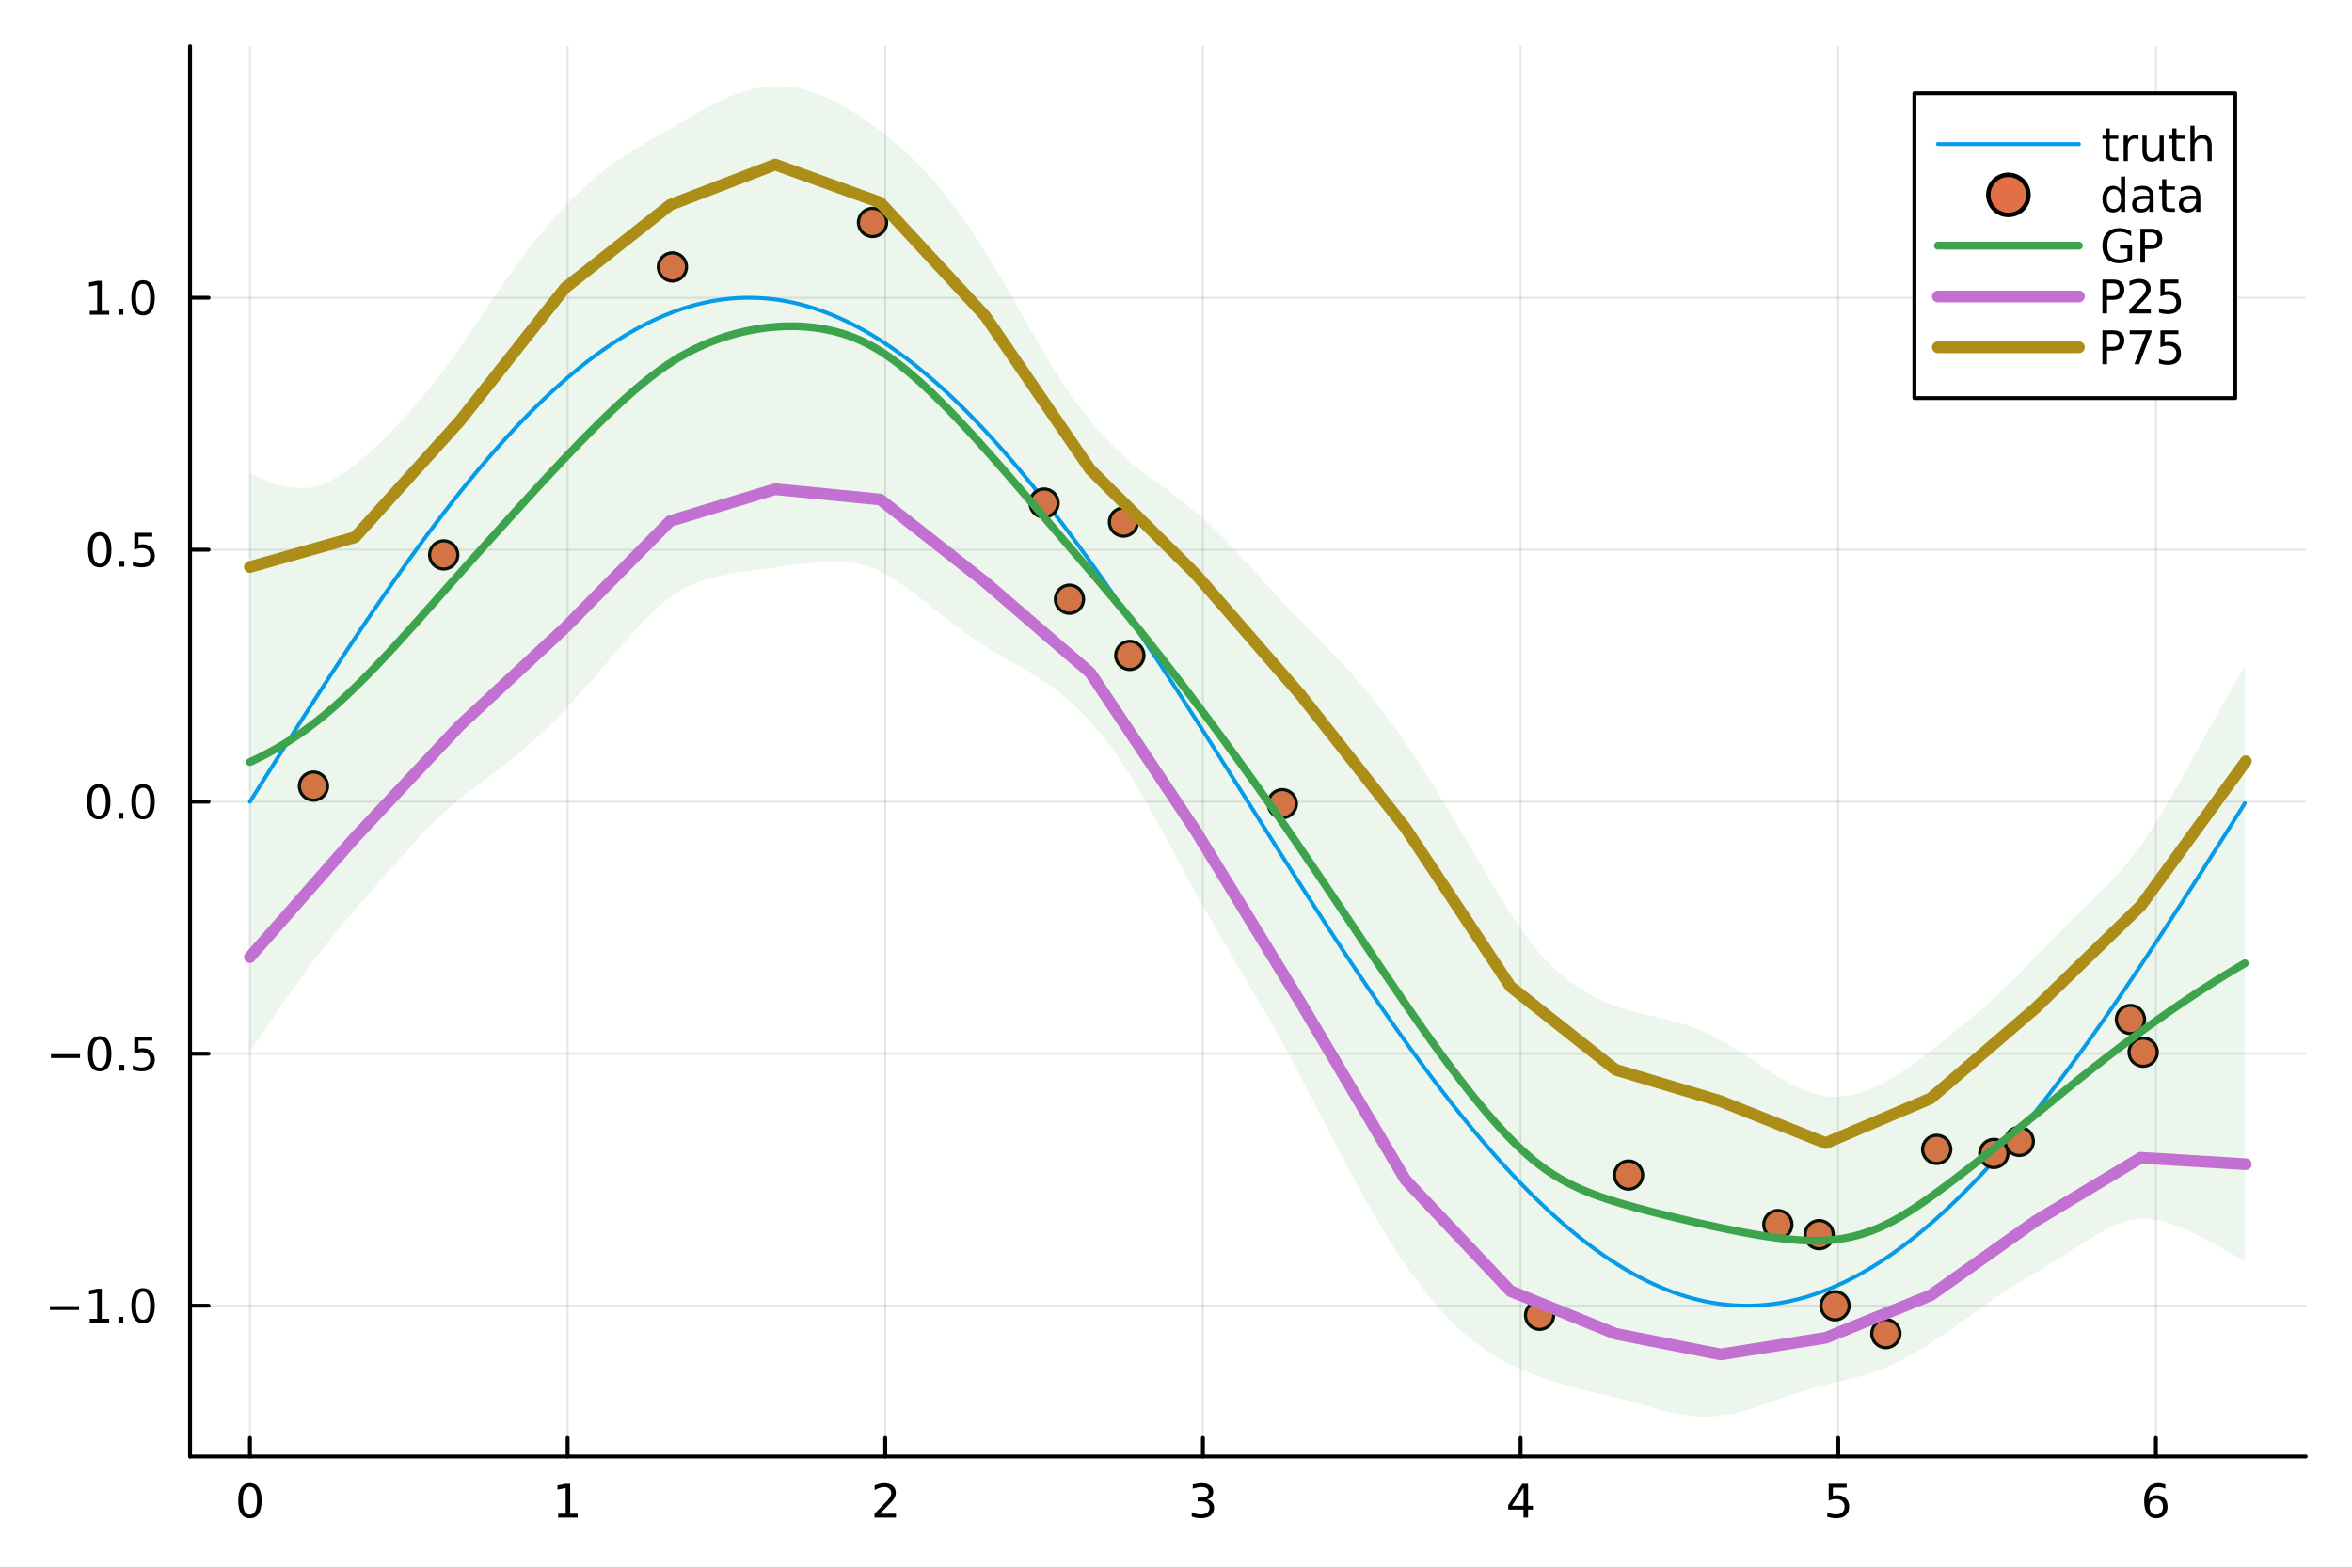 <?xml version="1.0" encoding="utf-8"?>
<svg xmlns="http://www.w3.org/2000/svg" xmlns:xlink="http://www.w3.org/1999/xlink" width="600" height="400" viewBox="0 0 2400 1600">
<rect x="0" y="0" width="2400" height="1600" fill="#333333" stroke="none"/>
<defs>
  <clipPath id="clip070">
    <rect x="0" y="0" width="2400" height="1600"/>
  </clipPath>
</defs>
<path clip-path="url(#clip070)" d="M0 1600 L2400 1600 L2400 0 L0 0  Z" fill="#ffffff" fill-rule="evenodd" fill-opacity="1"/>
<defs>
  <clipPath id="clip071">
    <rect x="480" y="0" width="1681" height="1600"/>
  </clipPath>
</defs>
<path clip-path="url(#clip070)" d="M193.936 1486.45 L2352.76 1486.45 L2352.76 47.244 L193.936 47.244  Z" fill="#ffffff" fill-rule="evenodd" fill-opacity="1"/>
<defs>
  <clipPath id="clip072">
    <rect x="193" y="47" width="2160" height="1440"/>
  </clipPath>
</defs>
<polyline clip-path="url(#clip072)" style="stroke:#000000; stroke-linecap:round; stroke-linejoin:round; stroke-width:2; stroke-opacity:0.1; fill:none" points="255.035,1486.45 255.035,47.244 "/>
<polyline clip-path="url(#clip072)" style="stroke:#000000; stroke-linecap:round; stroke-linejoin:round; stroke-width:2; stroke-opacity:0.1; fill:none" points="579.173,1486.45 579.173,47.244 "/>
<polyline clip-path="url(#clip072)" style="stroke:#000000; stroke-linecap:round; stroke-linejoin:round; stroke-width:2; stroke-opacity:0.1; fill:none" points="903.312,1486.45 903.312,47.244 "/>
<polyline clip-path="url(#clip072)" style="stroke:#000000; stroke-linecap:round; stroke-linejoin:round; stroke-width:2; stroke-opacity:0.1; fill:none" points="1227.45,1486.45 1227.45,47.244 "/>
<polyline clip-path="url(#clip072)" style="stroke:#000000; stroke-linecap:round; stroke-linejoin:round; stroke-width:2; stroke-opacity:0.1; fill:none" points="1551.59,1486.45 1551.59,47.244 "/>
<polyline clip-path="url(#clip072)" style="stroke:#000000; stroke-linecap:round; stroke-linejoin:round; stroke-width:2; stroke-opacity:0.1; fill:none" points="1875.73,1486.45 1875.73,47.244 "/>
<polyline clip-path="url(#clip072)" style="stroke:#000000; stroke-linecap:round; stroke-linejoin:round; stroke-width:2; stroke-opacity:0.1; fill:none" points="2199.87,1486.45 2199.87,47.244 "/>
<polyline clip-path="url(#clip072)" style="stroke:#000000; stroke-linecap:round; stroke-linejoin:round; stroke-width:2; stroke-opacity:0.1; fill:none" points="193.936,1332.61 2352.76,1332.61 "/>
<polyline clip-path="url(#clip072)" style="stroke:#000000; stroke-linecap:round; stroke-linejoin:round; stroke-width:2; stroke-opacity:0.1; fill:none" points="193.936,1075.42 2352.76,1075.42 "/>
<polyline clip-path="url(#clip072)" style="stroke:#000000; stroke-linecap:round; stroke-linejoin:round; stroke-width:2; stroke-opacity:0.1; fill:none" points="193.936,818.244 2352.76,818.244 "/>
<polyline clip-path="url(#clip072)" style="stroke:#000000; stroke-linecap:round; stroke-linejoin:round; stroke-width:2; stroke-opacity:0.1; fill:none" points="193.936,561.063 2352.76,561.063 "/>
<polyline clip-path="url(#clip072)" style="stroke:#000000; stroke-linecap:round; stroke-linejoin:round; stroke-width:2; stroke-opacity:0.1; fill:none" points="193.936,303.882 2352.76,303.882 "/>
<polyline clip-path="url(#clip070)" style="stroke:#000000; stroke-linecap:round; stroke-linejoin:round; stroke-width:4; stroke-opacity:1; fill:none" points="193.936,1486.45 2352.76,1486.45 "/>
<polyline clip-path="url(#clip070)" style="stroke:#000000; stroke-linecap:round; stroke-linejoin:round; stroke-width:4; stroke-opacity:1; fill:none" points="255.035,1486.45 255.035,1467.55 "/>
<polyline clip-path="url(#clip070)" style="stroke:#000000; stroke-linecap:round; stroke-linejoin:round; stroke-width:4; stroke-opacity:1; fill:none" points="579.173,1486.45 579.173,1467.55 "/>
<polyline clip-path="url(#clip070)" style="stroke:#000000; stroke-linecap:round; stroke-linejoin:round; stroke-width:4; stroke-opacity:1; fill:none" points="903.312,1486.45 903.312,1467.55 "/>
<polyline clip-path="url(#clip070)" style="stroke:#000000; stroke-linecap:round; stroke-linejoin:round; stroke-width:4; stroke-opacity:1; fill:none" points="1227.45,1486.45 1227.45,1467.55 "/>
<polyline clip-path="url(#clip070)" style="stroke:#000000; stroke-linecap:round; stroke-linejoin:round; stroke-width:4; stroke-opacity:1; fill:none" points="1551.59,1486.45 1551.59,1467.55 "/>
<polyline clip-path="url(#clip070)" style="stroke:#000000; stroke-linecap:round; stroke-linejoin:round; stroke-width:4; stroke-opacity:1; fill:none" points="1875.73,1486.45 1875.73,1467.55 "/>
<polyline clip-path="url(#clip070)" style="stroke:#000000; stroke-linecap:round; stroke-linejoin:round; stroke-width:4; stroke-opacity:1; fill:none" points="2199.87,1486.45 2199.87,1467.55 "/>
<path clip-path="url(#clip070)" d="M255.035 1517.37 Q251.424 1517.37 249.595 1520.93 Q247.789 1524.47 247.789 1531.6 Q247.789 1538.71 249.595 1542.27 Q251.424 1545.82 255.035 1545.82 Q258.669 1545.82 260.474 1542.27 Q262.303 1538.71 262.303 1531.6 Q262.303 1524.47 260.474 1520.93 Q258.669 1517.37 255.035 1517.37 M255.035 1513.66 Q260.845 1513.66 263.9 1518.27 Q266.979 1522.85 266.979 1531.6 Q266.979 1540.33 263.9 1544.94 Q260.845 1549.52 255.035 1549.52 Q249.225 1549.52 246.146 1544.94 Q243.09 1540.33 243.09 1531.6 Q243.09 1522.85 246.146 1518.27 Q249.225 1513.66 255.035 1513.66 Z" fill="#000000" fill-rule="nonzero" fill-opacity="1" /><path clip-path="url(#clip070)" d="M569.555 1544.91 L577.194 1544.91 L577.194 1518.55 L568.884 1520.21 L568.884 1515.95 L577.148 1514.29 L581.824 1514.29 L581.824 1544.91 L589.463 1544.91 L589.463 1548.85 L569.555 1548.85 L569.555 1544.91 Z" fill="#000000" fill-rule="nonzero" fill-opacity="1" /><path clip-path="url(#clip070)" d="M897.965 1544.91 L914.284 1544.91 L914.284 1548.85 L892.34 1548.85 L892.34 1544.91 Q895.002 1542.16 899.585 1537.53 Q904.191 1532.88 905.372 1531.53 Q907.617 1529.01 908.497 1527.27 Q909.4 1525.51 909.4 1523.82 Q909.4 1521.07 907.455 1519.33 Q905.534 1517.6 902.432 1517.6 Q900.233 1517.6 897.779 1518.36 Q895.349 1519.13 892.571 1520.68 L892.571 1515.95 Q895.395 1514.82 897.849 1514.24 Q900.303 1513.66 902.34 1513.66 Q907.71 1513.66 910.904 1516.35 Q914.099 1519.03 914.099 1523.52 Q914.099 1525.65 913.289 1527.57 Q912.502 1529.47 910.395 1532.07 Q909.816 1532.74 906.715 1535.95 Q903.613 1539.15 897.965 1544.91 Z" fill="#000000" fill-rule="nonzero" fill-opacity="1" /><path clip-path="url(#clip070)" d="M1231.7 1530.21 Q1235.05 1530.93 1236.93 1533.2 Q1238.83 1535.47 1238.83 1538.8 Q1238.83 1543.92 1235.31 1546.72 Q1231.79 1549.52 1225.31 1549.52 Q1223.13 1549.52 1220.82 1549.08 Q1218.53 1548.66 1216.07 1547.81 L1216.07 1543.29 Q1218.02 1544.43 1220.33 1545.01 Q1222.65 1545.58 1225.17 1545.58 Q1229.57 1545.58 1231.86 1543.85 Q1234.17 1542.11 1234.17 1538.8 Q1234.17 1535.75 1232.02 1534.03 Q1229.89 1532.3 1226.07 1532.3 L1222.05 1532.3 L1222.05 1528.45 L1226.26 1528.45 Q1229.71 1528.45 1231.54 1527.09 Q1233.36 1525.7 1233.36 1523.11 Q1233.36 1520.45 1231.47 1519.03 Q1229.59 1517.6 1226.07 1517.6 Q1224.15 1517.6 1221.95 1518.01 Q1219.75 1518.43 1217.11 1519.31 L1217.11 1515.14 Q1219.78 1514.4 1222.09 1514.03 Q1224.43 1513.66 1226.49 1513.66 Q1231.81 1513.66 1234.92 1516.09 Q1238.02 1518.5 1238.02 1522.62 Q1238.02 1525.49 1236.37 1527.48 Q1234.73 1529.45 1231.7 1530.21 Z" fill="#000000" fill-rule="nonzero" fill-opacity="1" /><path clip-path="url(#clip070)" d="M1554.6 1518.36 L1542.79 1536.81 L1554.6 1536.81 L1554.6 1518.36 M1553.37 1514.29 L1559.25 1514.29 L1559.25 1536.81 L1564.18 1536.81 L1564.18 1540.7 L1559.25 1540.7 L1559.25 1548.85 L1554.6 1548.85 L1554.6 1540.7 L1539 1540.7 L1539 1536.19 L1553.37 1514.29 Z" fill="#000000" fill-rule="nonzero" fill-opacity="1" /><path clip-path="url(#clip070)" d="M1866.01 1514.29 L1884.36 1514.29 L1884.36 1518.22 L1870.29 1518.22 L1870.29 1526.7 Q1871.31 1526.35 1872.32 1526.19 Q1873.34 1526 1874.36 1526 Q1880.15 1526 1883.53 1529.17 Q1886.91 1532.34 1886.91 1537.76 Q1886.91 1543.34 1883.44 1546.44 Q1879.96 1549.52 1873.64 1549.52 Q1871.47 1549.52 1869.2 1549.15 Q1866.95 1548.78 1864.55 1548.04 L1864.55 1543.34 Q1866.63 1544.47 1868.85 1545.03 Q1871.07 1545.58 1873.55 1545.58 Q1877.56 1545.58 1879.89 1543.48 Q1882.23 1541.37 1882.23 1537.76 Q1882.23 1534.15 1879.89 1532.04 Q1877.56 1529.94 1873.55 1529.94 Q1871.68 1529.94 1869.8 1530.35 Q1867.95 1530.77 1866.01 1531.65 L1866.01 1514.29 Z" fill="#000000" fill-rule="nonzero" fill-opacity="1" /><path clip-path="url(#clip070)" d="M2200.27 1529.7 Q2197.12 1529.7 2195.27 1531.86 Q2193.44 1534.01 2193.44 1537.76 Q2193.44 1541.49 2195.27 1543.66 Q2197.12 1545.82 2200.27 1545.82 Q2203.42 1545.82 2205.25 1543.66 Q2207.1 1541.49 2207.1 1537.76 Q2207.1 1534.01 2205.25 1531.86 Q2203.42 1529.7 2200.27 1529.7 M2209.55 1515.05 L2209.55 1519.31 Q2207.79 1518.48 2205.99 1518.04 Q2204.21 1517.6 2202.45 1517.6 Q2197.82 1517.6 2195.36 1520.72 Q2192.93 1523.85 2192.59 1530.17 Q2193.95 1528.15 2196.01 1527.09 Q2198.07 1526 2200.55 1526 Q2205.76 1526 2208.77 1529.17 Q2211.8 1532.32 2211.8 1537.76 Q2211.8 1543.08 2208.65 1546.3 Q2205.5 1549.52 2200.27 1549.52 Q2194.28 1549.52 2191.1 1544.94 Q2187.93 1540.33 2187.93 1531.6 Q2187.93 1523.41 2191.82 1518.55 Q2195.71 1513.66 2202.26 1513.66 Q2204.02 1513.66 2205.8 1514.01 Q2207.61 1514.36 2209.55 1515.05 Z" fill="#000000" fill-rule="nonzero" fill-opacity="1" /><polyline clip-path="url(#clip070)" style="stroke:#000000; stroke-linecap:round; stroke-linejoin:round; stroke-width:4; stroke-opacity:1; fill:none" points="193.936,1486.45 193.936,47.244 "/>
<polyline clip-path="url(#clip070)" style="stroke:#000000; stroke-linecap:round; stroke-linejoin:round; stroke-width:4; stroke-opacity:1; fill:none" points="193.936,1332.61 212.834,1332.61 "/>
<polyline clip-path="url(#clip070)" style="stroke:#000000; stroke-linecap:round; stroke-linejoin:round; stroke-width:4; stroke-opacity:1; fill:none" points="193.936,1075.42 212.834,1075.42 "/>
<polyline clip-path="url(#clip070)" style="stroke:#000000; stroke-linecap:round; stroke-linejoin:round; stroke-width:4; stroke-opacity:1; fill:none" points="193.936,818.244 212.834,818.244 "/>
<polyline clip-path="url(#clip070)" style="stroke:#000000; stroke-linecap:round; stroke-linejoin:round; stroke-width:4; stroke-opacity:1; fill:none" points="193.936,561.063 212.834,561.063 "/>
<polyline clip-path="url(#clip070)" style="stroke:#000000; stroke-linecap:round; stroke-linejoin:round; stroke-width:4; stroke-opacity:1; fill:none" points="193.936,303.882 212.834,303.882 "/>
<path clip-path="url(#clip070)" d="M50.992 1333.06 L80.668 1333.06 L80.668 1336.99 L50.992 1336.99 L50.992 1333.06 Z" fill="#000000" fill-rule="nonzero" fill-opacity="1" /><path clip-path="url(#clip070)" d="M91.571 1345.95 L99.21 1345.95 L99.21 1319.58 L90.899 1321.25 L90.899 1316.99 L99.163 1315.33 L103.839 1315.33 L103.839 1345.95 L111.478 1345.95 L111.478 1349.89 L91.571 1349.89 L91.571 1345.95 Z" fill="#000000" fill-rule="nonzero" fill-opacity="1" /><path clip-path="url(#clip070)" d="M120.922 1344.01 L125.807 1344.01 L125.807 1349.89 L120.922 1349.89 L120.922 1344.01 Z" fill="#000000" fill-rule="nonzero" fill-opacity="1" /><path clip-path="url(#clip070)" d="M145.992 1318.4 Q142.381 1318.4 140.552 1321.97 Q138.746 1325.51 138.746 1332.64 Q138.746 1339.75 140.552 1343.31 Q142.381 1346.85 145.992 1346.85 Q149.626 1346.85 151.431 1343.31 Q153.26 1339.75 153.26 1332.64 Q153.26 1325.51 151.431 1321.97 Q149.626 1318.4 145.992 1318.4 M145.992 1314.7 Q151.802 1314.7 154.857 1319.31 Q157.936 1323.89 157.936 1332.64 Q157.936 1341.37 154.857 1345.97 Q151.802 1350.56 145.992 1350.56 Q140.181 1350.56 137.103 1345.97 Q134.047 1341.37 134.047 1332.64 Q134.047 1323.89 137.103 1319.31 Q140.181 1314.7 145.992 1314.7 Z" fill="#000000" fill-rule="nonzero" fill-opacity="1" /><path clip-path="url(#clip070)" d="M51.987 1075.88 L81.663 1075.88 L81.663 1079.81 L51.987 1079.81 L51.987 1075.88 Z" fill="#000000" fill-rule="nonzero" fill-opacity="1" /><path clip-path="url(#clip070)" d="M101.756 1061.22 Q98.145 1061.22 96.316 1064.79 Q94.51 1068.33 94.51 1075.46 Q94.51 1082.57 96.316 1086.13 Q98.145 1089.67 101.756 1089.67 Q105.39 1089.67 107.196 1086.13 Q109.024 1082.57 109.024 1075.46 Q109.024 1068.33 107.196 1064.79 Q105.39 1061.22 101.756 1061.22 M101.756 1057.52 Q107.566 1057.52 110.621 1062.13 Q113.7 1066.71 113.7 1075.46 Q113.7 1084.19 110.621 1088.79 Q107.566 1093.38 101.756 1093.38 Q95.946 1093.38 92.867 1088.79 Q89.811 1084.19 89.811 1075.46 Q89.811 1066.71 92.867 1062.13 Q95.946 1057.52 101.756 1057.52 Z" fill="#000000" fill-rule="nonzero" fill-opacity="1" /><path clip-path="url(#clip070)" d="M121.918 1086.83 L126.802 1086.83 L126.802 1092.7 L121.918 1092.7 L121.918 1086.83 Z" fill="#000000" fill-rule="nonzero" fill-opacity="1" /><path clip-path="url(#clip070)" d="M137.033 1058.14 L155.39 1058.14 L155.39 1062.08 L141.316 1062.08 L141.316 1070.55 Q142.334 1070.2 143.353 1070.04 Q144.371 1069.86 145.39 1069.86 Q151.177 1069.86 154.556 1073.03 Q157.936 1076.2 157.936 1081.62 Q157.936 1087.2 154.464 1090.3 Q150.992 1093.38 144.672 1093.38 Q142.496 1093.38 140.228 1093.01 Q137.982 1092.64 135.575 1091.89 L135.575 1087.2 Q137.658 1088.33 139.881 1088.89 Q142.103 1089.44 144.58 1089.44 Q148.584 1089.44 150.922 1087.33 Q153.26 1085.23 153.26 1081.62 Q153.26 1078.01 150.922 1075.9 Q148.584 1073.79 144.58 1073.79 Q142.705 1073.79 140.83 1074.21 Q138.978 1074.63 137.033 1075.51 L137.033 1058.14 Z" fill="#000000" fill-rule="nonzero" fill-opacity="1" /><path clip-path="url(#clip070)" d="M100.76 804.042 Q97.149 804.042 95.321 807.607 Q93.515 811.149 93.515 818.278 Q93.515 825.385 95.321 828.95 Q97.149 832.491 100.76 832.491 Q104.395 832.491 106.2 828.95 Q108.029 825.385 108.029 818.278 Q108.029 811.149 106.2 807.607 Q104.395 804.042 100.76 804.042 M100.76 800.339 Q106.571 800.339 109.626 804.945 Q112.705 809.528 112.705 818.278 Q112.705 827.005 109.626 831.612 Q106.571 836.195 100.76 836.195 Q94.95 836.195 91.871 831.612 Q88.816 827.005 88.816 818.278 Q88.816 809.528 91.871 804.945 Q94.95 800.339 100.76 800.339 Z" fill="#000000" fill-rule="nonzero" fill-opacity="1" /><path clip-path="url(#clip070)" d="M120.922 829.644 L125.807 829.644 L125.807 835.524 L120.922 835.524 L120.922 829.644 Z" fill="#000000" fill-rule="nonzero" fill-opacity="1" /><path clip-path="url(#clip070)" d="M145.992 804.042 Q142.381 804.042 140.552 807.607 Q138.746 811.149 138.746 818.278 Q138.746 825.385 140.552 828.95 Q142.381 832.491 145.992 832.491 Q149.626 832.491 151.431 828.95 Q153.26 825.385 153.26 818.278 Q153.26 811.149 151.431 807.607 Q149.626 804.042 145.992 804.042 M145.992 800.339 Q151.802 800.339 154.857 804.945 Q157.936 809.528 157.936 818.278 Q157.936 827.005 154.857 831.612 Q151.802 836.195 145.992 836.195 Q140.181 836.195 137.103 831.612 Q134.047 827.005 134.047 818.278 Q134.047 809.528 137.103 804.945 Q140.181 800.339 145.992 800.339 Z" fill="#000000" fill-rule="nonzero" fill-opacity="1" /><path clip-path="url(#clip070)" d="M101.756 546.861 Q98.145 546.861 96.316 550.426 Q94.51 553.968 94.51 561.097 Q94.51 568.204 96.316 571.769 Q98.145 575.31 101.756 575.31 Q105.39 575.31 107.196 571.769 Q109.024 568.204 109.024 561.097 Q109.024 553.968 107.196 550.426 Q105.39 546.861 101.756 546.861 M101.756 543.158 Q107.566 543.158 110.621 547.764 Q113.7 552.347 113.7 561.097 Q113.7 569.824 110.621 574.431 Q107.566 579.014 101.756 579.014 Q95.946 579.014 92.867 574.431 Q89.811 569.824 89.811 561.097 Q89.811 552.347 92.867 547.764 Q95.946 543.158 101.756 543.158 Z" fill="#000000" fill-rule="nonzero" fill-opacity="1" /><path clip-path="url(#clip070)" d="M121.918 572.463 L126.802 572.463 L126.802 578.343 L121.918 578.343 L121.918 572.463 Z" fill="#000000" fill-rule="nonzero" fill-opacity="1" /><path clip-path="url(#clip070)" d="M137.033 543.783 L155.39 543.783 L155.39 547.718 L141.316 547.718 L141.316 556.19 Q142.334 555.843 143.353 555.681 Q144.371 555.496 145.39 555.496 Q151.177 555.496 154.556 558.667 Q157.936 561.838 157.936 567.255 Q157.936 572.833 154.464 575.935 Q150.992 579.014 144.672 579.014 Q142.496 579.014 140.228 578.644 Q137.982 578.273 135.575 577.532 L135.575 572.833 Q137.658 573.968 139.881 574.523 Q142.103 575.079 144.58 575.079 Q148.584 575.079 150.922 572.972 Q153.26 570.866 153.26 567.255 Q153.26 563.644 150.922 561.537 Q148.584 559.431 144.58 559.431 Q142.705 559.431 140.83 559.847 Q138.978 560.264 137.033 561.144 L137.033 543.783 Z" fill="#000000" fill-rule="nonzero" fill-opacity="1" /><path clip-path="url(#clip070)" d="M91.571 317.226 L99.21 317.226 L99.21 290.861 L90.899 292.527 L90.899 288.268 L99.163 286.602 L103.839 286.602 L103.839 317.226 L111.478 317.226 L111.478 321.162 L91.571 321.162 L91.571 317.226 Z" fill="#000000" fill-rule="nonzero" fill-opacity="1" /><path clip-path="url(#clip070)" d="M120.922 315.282 L125.807 315.282 L125.807 321.162 L120.922 321.162 L120.922 315.282 Z" fill="#000000" fill-rule="nonzero" fill-opacity="1" /><path clip-path="url(#clip070)" d="M145.992 289.68 Q142.381 289.68 140.552 293.245 Q138.746 296.787 138.746 303.916 Q138.746 311.023 140.552 314.588 Q142.381 318.129 145.992 318.129 Q149.626 318.129 151.431 314.588 Q153.26 311.023 153.26 303.916 Q153.26 296.787 151.431 293.245 Q149.626 289.68 145.992 289.68 M145.992 285.977 Q151.802 285.977 154.857 290.583 Q157.936 295.166 157.936 303.916 Q157.936 312.643 154.857 317.25 Q151.802 321.833 145.992 321.833 Q140.181 321.833 137.103 317.25 Q134.047 312.643 134.047 303.916 Q134.047 295.166 137.103 290.583 Q140.181 285.977 145.992 285.977 Z" fill="#000000" fill-rule="nonzero" fill-opacity="1" /><polyline clip-path="url(#clip072)" style="stroke:#009af9; stroke-linecap:round; stroke-linejoin:round; stroke-width:4; stroke-opacity:1; fill:none" points="255.035,818.244 258.276,813.1 261.517,807.957 264.759,802.815 268,797.675 271.242,792.536 274.483,787.4 277.724,782.268 280.966,777.139 284.207,772.014 287.449,766.893 290.69,761.778 293.931,756.668 297.173,751.565 300.414,746.468 303.655,741.378 306.897,736.296 310.138,731.223 313.38,726.158 316.621,721.102 319.862,716.056 323.104,711.02 326.345,705.995 329.587,700.981 332.828,695.978 336.069,690.988 339.311,686.011 342.552,681.047 345.793,676.097 349.035,671.161 352.276,666.239 355.518,661.333 358.759,656.443 362,651.568 365.242,646.711 368.483,641.87 371.725,637.047 374.966,632.242 378.207,627.456 381.449,622.689 384.69,617.942 387.931,613.214 391.173,608.507 394.414,603.821 397.656,599.157 400.897,594.514 404.138,589.894 407.38,585.296 410.621,580.722 413.863,576.172 417.104,571.645 420.345,567.144 423.587,562.667 426.828,558.216 430.069,553.792 433.311,549.393 436.552,545.022 439.794,540.677 443.035,536.361 446.276,532.073 449.518,527.813 452.759,523.582 456.001,519.381 459.242,515.21 462.483,511.069 465.725,506.959 468.966,502.88 472.208,498.832 475.449,494.816 478.69,490.833 481.932,486.883 485.173,482.965 488.414,479.081 491.656,475.231 494.897,471.416 498.139,467.635 501.38,463.889 504.621,460.178 507.863,456.503 511.104,452.865 514.346,449.263 517.587,445.698 520.828,442.17 524.07,438.68 527.311,435.227 530.552,431.814 533.794,428.438 537.035,425.102 540.277,421.805 543.518,418.547 546.759,415.33 550.001,412.153 553.242,409.016 556.484,405.921 559.725,402.866 562.966,399.854 566.208,396.883 569.449,393.954 572.69,391.067 575.932,388.224 579.173,385.423 582.415,382.665 585.656,379.952 588.897,377.282 592.139,374.656 595.38,372.074 598.622,369.537 601.863,367.045 605.104,364.598 608.346,362.196 611.587,359.84 614.828,357.53 618.07,355.266 621.311,353.048 624.553,350.877 627.794,348.753 631.035,346.675 634.277,344.644 637.518,342.661 640.76,340.726 644.001,338.838 647.242,336.998 650.484,335.207 653.725,333.463 656.966,331.768 660.208,330.122 663.449,328.525 666.691,326.976 669.932,325.477 673.173,324.027 676.415,322.626 679.656,321.275 682.898,319.973 686.139,318.722 689.38,317.52 692.622,316.369 695.863,315.267 699.104,314.216 702.346,313.215 705.587,312.265 708.829,311.366 712.07,310.517 715.311,309.719 718.553,308.971 721.794,308.275 725.036,307.63 728.277,307.035 731.518,306.492 734.76,306 738.001,305.56 741.242,305.17 744.484,304.832 747.725,304.545 750.967,304.31 754.208,304.125 757.449,303.993 760.691,303.912 763.932,303.882 767.174,303.903 770.415,303.976 773.656,304.101 776.898,304.277 780.139,304.504 783.381,304.783 786.622,305.113 789.863,305.494 793.105,305.927 796.346,306.411 799.587,306.946 802.829,307.532 806.07,308.169 809.312,308.857 812.553,309.596 815.794,310.386 819.036,311.227 822.277,312.119 825.519,313.061 828.76,314.053 832.001,315.096 835.243,316.19 838.484,317.333 841.725,318.527 844.967,319.771 848.208,321.064 851.45,322.407 854.691,323.8 857.932,325.242 861.174,326.734 864.415,328.275 867.657,329.864 870.898,331.503 874.139,333.19 877.381,334.926 880.622,336.71 883.863,338.542 887.105,340.422 890.346,342.35 893.588,344.325 896.829,346.348 900.07,348.418 903.312,350.536 906.553,352.699 909.795,354.91 913.036,357.167 916.277,359.469 919.519,361.818 922.76,364.212 926.001,366.652 929.243,369.137 932.484,371.667 935.726,374.242 938.967,376.86 942.208,379.523 945.45,382.23 948.691,384.981 951.933,387.775 955.174,390.612 958.415,393.491 961.657,396.413 964.898,399.378 968.139,402.384 971.381,405.432 974.622,408.521 977.864,411.651 981.105,414.821 984.346,418.032 987.588,421.283 990.829,424.574 994.071,427.904 997.312,431.273 1000.55,434.681 1003.79,438.127 1007.04,441.612 1010.28,445.133 1013.52,448.693 1016.76,452.289 1020,455.921 1023.24,459.59 1026.48,463.295 1029.73,467.036 1032.97,470.811 1036.21,474.621 1039.45,478.466 1042.69,482.344 1045.93,486.256 1049.17,490.202 1052.42,494.18 1055.66,498.19 1058.9,502.233 1062.14,506.307 1065.38,510.412 1068.62,514.548 1071.86,518.715 1075.11,522.911 1078.35,527.137 1081.59,531.392 1084.83,535.676 1088.07,539.988 1091.31,544.328 1094.55,548.695 1097.79,553.089 1101.04,557.51 1104.28,561.957 1107.52,566.429 1110.76,570.927 1114,575.449 1117.24,579.996 1120.48,584.566 1123.73,589.16 1126.97,593.777 1130.21,598.416 1133.45,603.077 1136.69,607.759 1139.93,612.463 1143.17,617.187 1146.42,621.932 1149.66,626.696 1152.9,631.479 1156.14,636.281 1159.38,641.101 1162.62,645.938 1165.86,650.793 1169.11,655.665 1172.35,660.553 1175.59,665.457 1178.83,670.376 1182.07,675.31 1185.31,680.258 1188.55,685.22 1191.8,690.195 1195.04,695.183 1198.28,700.183 1201.52,705.195 1204.76,710.219 1208,715.253 1211.24,720.297 1214.48,725.352 1217.73,730.415 1220.97,735.488 1224.21,740.568 1227.45,745.657 1230.69,750.753 1233.93,755.855 1237.17,760.964 1240.42,766.078 1243.66,771.198 1246.9,776.322 1250.14,781.451 1253.38,786.583 1256.62,791.718 1259.86,796.856 1263.11,801.996 1266.35,807.138 1269.59,812.281 1272.83,817.424 1276.07,822.568 1279.31,827.711 1282.55,832.853 1285.8,837.994 1289.04,843.133 1292.28,848.269 1295.52,853.402 1298.76,858.532 1302,863.658 1305.24,868.779 1308.48,873.895 1311.73,879.006 1314.97,884.11 1318.21,889.208 1321.45,894.299 1324.69,899.382 1327.93,904.457 1331.17,909.524 1334.42,914.581 1337.66,919.629 1340.9,924.666 1344.14,929.693 1347.38,934.709 1350.62,939.713 1353.86,944.705 1357.11,949.684 1360.35,954.65 1363.59,959.603 1366.83,964.541 1370.07,969.465 1373.31,974.374 1376.55,979.267 1379.8,984.144 1383.04,989.004 1386.28,993.847 1389.52,998.673 1392.76,1003.48 1396,1008.27 1399.24,1013.04 1402.49,1017.79 1405.73,1022.52 1408.97,1027.23 1412.21,1031.92 1415.45,1036.59 1418.69,1041.24 1421.93,1045.86 1425.17,1050.46 1428.42,1055.04 1431.66,1059.59 1434.9,1064.12 1438.14,1068.63 1441.38,1073.11 1444.62,1077.56 1447.86,1081.99 1451.11,1086.4 1454.35,1090.77 1457.59,1095.12 1460.83,1099.44 1464.07,1103.73 1467.31,1108 1470.55,1112.23 1473.8,1116.44 1477.04,1120.62 1480.28,1124.76 1483.52,1128.88 1486.76,1132.96 1490,1137.01 1493.24,1141.03 1496.49,1145.02 1499.73,1148.98 1502.97,1152.9 1506.21,1156.79 1509.45,1160.65 1512.69,1164.47 1515.93,1168.25 1519.18,1172 1522.42,1175.72 1525.66,1179.4 1528.9,1183.05 1532.14,1186.65 1535.38,1190.22 1538.62,1193.76 1541.86,1197.25 1545.11,1200.71 1548.35,1204.13 1551.59,1207.51 1554.83,1210.86 1558.07,1214.16 1561.31,1217.42 1564.55,1220.65 1567.8,1223.83 1571.04,1226.97 1574.28,1230.08 1577.52,1233.14 1580.76,1236.16 1584,1239.13 1587.24,1242.07 1590.49,1244.96 1593.73,1247.81 1596.97,1250.62 1600.21,1253.39 1603.45,1256.11 1606.69,1258.78 1609.93,1261.42 1613.18,1264.01 1616.42,1266.55 1619.66,1269.05 1622.9,1271.5 1626.14,1273.91 1629.38,1276.27 1632.62,1278.59 1635.86,1280.86 1639.11,1283.09 1642.35,1285.27 1645.59,1287.4 1648.83,1289.48 1652.07,1291.52 1655.31,1293.51 1658.55,1295.46 1661.8,1297.35 1665.04,1299.2 1668.28,1301 1671.52,1302.75 1674.76,1304.45 1678,1306.11 1681.24,1307.71 1684.49,1309.27 1687.73,1310.78 1690.97,1312.23 1694.21,1313.64 1697.45,1315 1700.69,1316.31 1703.93,1317.57 1707.18,1318.78 1710.42,1319.94 1713.66,1321.05 1716.9,1322.11 1720.14,1323.12 1723.38,1324.07 1726.62,1324.98 1729.87,1325.84 1733.11,1326.64 1736.35,1327.4 1739.59,1328.1 1742.83,1328.76 1746.07,1329.36 1749.31,1329.91 1752.55,1330.41 1755.8,1330.86 1759.04,1331.26 1762.28,1331.6 1765.52,1331.9 1768.76,1332.14 1772,1332.34 1775.24,1332.48 1778.49,1332.57 1781.73,1332.6 1784.97,1332.59 1788.21,1332.53 1791.45,1332.41 1794.69,1332.24 1797.93,1332.02 1801.18,1331.75 1804.42,1331.43 1807.66,1331.06 1810.9,1330.63 1814.14,1330.16 1817.38,1329.63 1820.62,1329.05 1823.87,1328.42 1827.11,1327.74 1830.35,1327.01 1833.59,1326.23 1836.83,1325.4 1840.07,1324.51 1843.31,1323.58 1846.55,1322.6 1849.8,1321.56 1853.04,1320.47 1856.28,1319.34 1859.52,1318.15 1862.76,1316.92 1866,1315.63 1869.24,1314.3 1872.49,1312.91 1875.73,1311.48 1878.97,1309.99 1882.21,1308.46 1885.45,1306.88 1888.69,1305.25 1891.93,1303.57 1895.18,1301.84 1898.42,1300.06 1901.66,1298.24 1904.9,1296.37 1908.14,1294.45 1911.38,1292.48 1914.62,1290.46 1917.87,1288.4 1921.11,1286.29 1924.35,1284.14 1927.59,1281.93 1930.83,1279.68 1934.07,1277.39 1937.31,1275.05 1940.56,1272.66 1943.8,1270.23 1947.04,1267.75 1950.28,1265.23 1953.52,1262.66 1956.76,1260.05 1960,1257.39 1963.24,1254.69 1966.49,1251.95 1969.73,1249.16 1972.97,1246.33 1976.21,1243.46 1979.45,1240.54 1982.69,1237.58 1985.93,1234.59 1989.18,1231.54 1992.42,1228.46 1995.66,1225.34 1998.9,1222.17 2002.14,1218.97 2005.38,1215.72 2008.62,1212.44 2011.87,1209.12 2015.11,1205.75 2018.35,1202.35 2021.59,1198.91 2024.83,1195.43 2028.07,1191.92 2031.31,1188.36 2034.56,1184.77 2037.8,1181.15 2041.04,1177.48 2044.28,1173.78 2047.52,1170.05 2050.76,1166.28 2054,1162.48 2057.24,1158.64 2060.49,1154.76 2063.73,1150.86 2066.97,1146.92 2070.21,1142.94 2073.45,1138.94 2076.69,1134.9 2079.93,1130.83 2083.18,1126.73 2086.42,1122.6 2089.66,1118.44 2092.9,1114.25 2096.14,1110.03 2099.38,1105.77 2102.62,1101.5 2105.87,1097.19 2109.11,1092.85 2112.35,1088.49 2115.59,1084.1 2118.83,1079.68 2122.07,1075.24 2125.31,1070.77 2128.56,1066.28 2131.8,1061.76 2135.04,1057.22 2138.28,1052.65 2141.52,1048.06 2144.76,1043.45 2148,1038.81 2151.25,1034.15 2154.49,1029.48 2157.73,1024.77 2160.97,1020.05 2164.21,1015.31 2167.45,1010.55 2170.69,1005.77 2173.93,1000.97 2177.18,996.155 2180.42,991.32 2183.66,986.468 2186.9,981.599 2190.14,976.714 2193.38,971.812 2196.62,966.896 2199.87,961.964 2203.11,957.018 2206.35,952.059 2209.59,947.086 2212.83,942.1 2216.07,937.101 2219.31,932.091 2222.56,927.069 2225.8,922.037 2229.04,916.994 2232.28,911.941 2235.52,906.879 2238.76,901.808 2242,896.729 2245.25,891.641 2248.49,886.547 2251.73,881.445 2254.97,876.338 2258.21,871.224 2261.45,866.105 2264.69,860.982 2267.94,855.854 2271.18,850.722 2274.42,845.587 2277.66,840.45 2280.9,835.31 2284.14,830.168 2287.38,825.025 2290.62,819.882 "/>
<circle clip-path="url(#clip072)" cx="319.862" cy="802.329" r="14.4" fill="#e26f46" fill-rule="evenodd" fill-opacity="1" stroke="#000000" stroke-opacity="1" stroke-width="3.2"/>
<circle clip-path="url(#clip072)" cx="2060.49" cy="1164.88" r="14.4" fill="#e26f46" fill-rule="evenodd" fill-opacity="1" stroke="#000000" stroke-opacity="1" stroke-width="3.2"/>
<circle clip-path="url(#clip072)" cx="1571.04" cy="1342.37" r="14.4" fill="#e26f46" fill-rule="evenodd" fill-opacity="1" stroke="#000000" stroke-opacity="1" stroke-width="3.2"/>
<circle clip-path="url(#clip072)" cx="1065.38" cy="513.449" r="14.4" fill="#e26f46" fill-rule="evenodd" fill-opacity="1" stroke="#000000" stroke-opacity="1" stroke-width="3.2"/>
<circle clip-path="url(#clip072)" cx="2034.56" cy="1177.21" r="14.4" fill="#e26f46" fill-rule="evenodd" fill-opacity="1" stroke="#000000" stroke-opacity="1" stroke-width="3.2"/>
<circle clip-path="url(#clip072)" cx="1856.28" cy="1260.12" r="14.4" fill="#e26f46" fill-rule="evenodd" fill-opacity="1" stroke="#000000" stroke-opacity="1" stroke-width="3.2"/>
<circle clip-path="url(#clip072)" cx="452.759" cy="566.345" r="14.4" fill="#e26f46" fill-rule="evenodd" fill-opacity="1" stroke="#000000" stroke-opacity="1" stroke-width="3.2"/>
<circle clip-path="url(#clip072)" cx="1976.21" cy="1173.06" r="14.4" fill="#e26f46" fill-rule="evenodd" fill-opacity="1" stroke="#000000" stroke-opacity="1" stroke-width="3.2"/>
<circle clip-path="url(#clip072)" cx="1308.48" cy="820.303" r="14.4" fill="#e26f46" fill-rule="evenodd" fill-opacity="1" stroke="#000000" stroke-opacity="1" stroke-width="3.2"/>
<circle clip-path="url(#clip072)" cx="1661.8" cy="1199.28" r="14.4" fill="#e26f46" fill-rule="evenodd" fill-opacity="1" stroke="#000000" stroke-opacity="1" stroke-width="3.2"/>
<circle clip-path="url(#clip072)" cx="686.139" cy="272.444" r="14.4" fill="#e26f46" fill-rule="evenodd" fill-opacity="1" stroke="#000000" stroke-opacity="1" stroke-width="3.2"/>
<circle clip-path="url(#clip072)" cx="1872.49" cy="1332.69" r="14.4" fill="#e26f46" fill-rule="evenodd" fill-opacity="1" stroke="#000000" stroke-opacity="1" stroke-width="3.2"/>
<circle clip-path="url(#clip072)" cx="890.346" cy="227.044" r="14.4" fill="#e26f46" fill-rule="evenodd" fill-opacity="1" stroke="#000000" stroke-opacity="1" stroke-width="3.2"/>
<circle clip-path="url(#clip072)" cx="1814.14" cy="1249.82" r="14.4" fill="#e26f46" fill-rule="evenodd" fill-opacity="1" stroke="#000000" stroke-opacity="1" stroke-width="3.2"/>
<circle clip-path="url(#clip072)" cx="1091.31" cy="611.564" r="14.4" fill="#e26f46" fill-rule="evenodd" fill-opacity="1" stroke="#000000" stroke-opacity="1" stroke-width="3.2"/>
<circle clip-path="url(#clip072)" cx="1146.42" cy="532.83" r="14.4" fill="#e26f46" fill-rule="evenodd" fill-opacity="1" stroke="#000000" stroke-opacity="1" stroke-width="3.2"/>
<circle clip-path="url(#clip072)" cx="1152.9" cy="668.929" r="14.4" fill="#e26f46" fill-rule="evenodd" fill-opacity="1" stroke="#000000" stroke-opacity="1" stroke-width="3.2"/>
<circle clip-path="url(#clip072)" cx="1924.35" cy="1361.11" r="14.4" fill="#e26f46" fill-rule="evenodd" fill-opacity="1" stroke="#000000" stroke-opacity="1" stroke-width="3.2"/>
<circle clip-path="url(#clip072)" cx="2173.93" cy="1040.5" r="14.4" fill="#e26f46" fill-rule="evenodd" fill-opacity="1" stroke="#000000" stroke-opacity="1" stroke-width="3.2"/>
<circle clip-path="url(#clip072)" cx="2186.9" cy="1073.89" r="14.4" fill="#e26f46" fill-rule="evenodd" fill-opacity="1" stroke="#000000" stroke-opacity="1" stroke-width="3.2"/>
<path clip-path="url(#clip072)" d="M255.035 1072.83 L258.276 1068.21 L261.517 1063.57 L264.759 1058.9 L268 1054.22 L271.242 1049.52 L274.483 1044.81 L277.724 1040.1 L280.966 1035.39 L284.207 1030.68 L287.449 1025.97 L290.69 1021.29 L293.931 1016.61 L297.173 1011.97 L300.414 1007.35 L303.655 1002.77 L306.897 998.222 L310.138 993.724 L313.38 989.278 L316.621 984.89 L319.862 980.564 L323.104 976.305 L326.345 972.11 L329.587 967.974 L332.828 963.894 L336.069 959.865 L339.311 955.882 L342.552 951.941 L345.793 948.037 L349.035 944.167 L352.276 940.325 L355.518 936.509 L358.759 932.715 L362 928.938 L365.242 925.177 L368.483 921.428 L371.725 917.69 L374.966 913.96 L378.207 910.238 L381.449 906.521 L384.69 902.809 L387.931 899.103 L391.173 895.402 L394.414 891.707 L397.656 888.019 L400.897 884.34 L404.138 880.672 L407.38 877.018 L410.621 873.38 L413.863 869.761 L417.104 866.166 L420.345 862.598 L423.587 859.062 L426.828 855.563 L430.069 852.105 L433.311 848.695 L436.552 845.337 L439.794 842.038 L443.035 838.803 L446.276 835.639 L449.518 832.551 L452.759 829.546 L456.001 826.627 L459.242 823.789 L462.483 821.025 L465.725 818.326 L468.966 815.686 L472.208 813.095 L475.449 810.548 L478.69 808.037 L481.932 805.554 L485.173 803.094 L488.414 800.649 L491.656 798.214 L494.897 795.783 L498.139 793.349 L501.38 790.908 L504.621 788.455 L507.863 785.984 L511.104 783.493 L514.346 780.975 L517.587 778.429 L520.828 775.85 L524.07 773.235 L527.311 770.582 L530.552 767.887 L533.794 765.148 L537.035 762.365 L540.277 759.534 L543.518 756.654 L546.759 753.725 L550.001 750.745 L553.242 747.714 L556.484 744.631 L559.725 741.496 L562.966 738.31 L566.208 735.073 L569.449 731.785 L572.69 728.448 L575.932 725.063 L579.173 721.63 L582.415 718.153 L585.656 714.632 L588.897 711.071 L592.139 707.471 L595.38 703.835 L598.622 700.168 L601.863 696.47 L605.104 692.748 L608.346 689.003 L611.587 685.241 L614.828 681.466 L618.07 677.683 L621.311 673.896 L624.553 670.112 L627.794 666.336 L631.035 662.573 L634.277 658.831 L637.518 655.116 L640.76 651.434 L644.001 647.793 L647.242 644.2 L650.484 640.664 L653.725 637.191 L656.966 633.792 L660.208 630.473 L663.449 627.244 L666.691 624.114 L669.932 621.091 L673.173 618.186 L676.415 615.408 L679.656 612.765 L682.898 610.268 L686.139 607.925 L689.38 605.744 L692.622 603.718 L695.863 601.84 L699.104 600.1 L702.346 598.492 L705.587 597.005 L708.829 595.633 L712.07 594.366 L715.311 593.197 L718.553 592.119 L721.794 591.123 L725.036 590.203 L728.277 589.352 L731.518 588.562 L734.76 587.828 L738.001 587.144 L741.242 586.503 L744.484 585.902 L747.725 585.333 L750.967 584.794 L754.208 584.279 L757.449 583.785 L760.691 583.307 L763.932 582.844 L767.174 582.391 L770.415 581.947 L773.656 581.509 L776.898 581.075 L780.139 580.644 L783.381 580.214 L786.622 579.786 L789.863 579.357 L793.105 578.929 L796.346 578.501 L799.587 578.075 L802.829 577.65 L806.07 577.228 L809.312 576.811 L812.553 576.4 L815.794 575.999 L819.036 575.609 L822.277 575.233 L825.519 574.875 L828.76 574.539 L832.001 574.227 L835.243 573.946 L838.484 573.699 L841.725 573.491 L844.967 573.328 L848.208 573.215 L851.45 573.159 L854.691 573.165 L857.932 573.24 L861.174 573.392 L864.415 573.627 L867.657 573.953 L870.898 574.377 L874.139 574.908 L877.381 575.553 L880.622 576.321 L883.863 577.22 L887.105 578.259 L890.346 579.445 L893.588 580.784 L896.829 582.27 L900.07 583.892 L903.312 585.64 L906.553 587.505 L909.795 589.476 L913.036 591.544 L916.277 593.7 L919.519 595.934 L922.76 598.237 L926.001 600.601 L929.243 603.017 L932.484 605.476 L935.726 607.972 L938.967 610.496 L942.208 613.042 L945.45 615.603 L948.691 618.171 L951.933 620.743 L955.174 623.31 L958.415 625.87 L961.657 628.415 L964.898 630.943 L968.139 633.448 L971.381 635.927 L974.622 638.377 L977.864 640.795 L981.105 643.178 L984.346 645.524 L987.588 647.832 L990.829 650.099 L994.071 652.326 L997.312 654.511 L1000.55 656.656 L1003.79 658.759 L1007.04 660.823 L1010.28 662.848 L1013.52 664.837 L1016.76 666.792 L1020 668.715 L1023.24 670.611 L1026.48 672.483 L1029.73 674.336 L1032.97 676.175 L1036.21 678.006 L1039.45 679.835 L1042.69 681.669 L1045.93 683.516 L1049.17 685.384 L1052.42 687.282 L1055.66 689.219 L1058.9 691.206 L1062.14 693.252 L1065.38 695.368 L1068.62 697.564 L1071.86 699.845 L1075.11 702.211 L1078.35 704.667 L1081.59 707.214 L1084.83 709.856 L1088.07 712.598 L1091.31 715.442 L1094.55 718.393 L1097.79 721.45 L1101.04 724.612 L1104.28 727.88 L1107.52 731.252 L1110.76 734.731 L1114 738.317 L1117.24 742.011 L1120.48 745.816 L1123.73 749.735 L1126.97 753.77 L1130.21 757.927 L1133.45 762.209 L1136.69 766.621 L1139.93 771.169 L1143.17 775.857 L1146.42 780.691 L1149.66 785.675 L1152.9 790.803 L1156.14 796.068 L1159.38 801.456 L1162.62 806.955 L1165.86 812.551 L1169.11 818.232 L1172.35 823.986 L1175.59 829.8 L1178.83 835.665 L1182.07 841.569 L1185.31 847.504 L1188.55 853.46 L1191.8 859.429 L1195.04 865.404 L1198.28 871.379 L1201.52 877.347 L1204.76 883.302 L1208 889.241 L1211.24 895.159 L1214.48 901.053 L1217.73 906.919 L1220.97 912.756 L1224.21 918.562 L1227.45 924.336 L1230.69 930.077 L1233.93 935.786 L1237.17 941.461 L1240.42 947.105 L1243.66 952.719 L1246.9 958.304 L1250.14 963.862 L1253.38 969.397 L1256.62 974.912 L1259.86 980.409 L1263.11 985.892 L1266.35 991.366 L1269.59 996.836 L1272.83 1002.31 L1276.07 1007.78 L1279.31 1013.27 L1282.55 1018.77 L1285.8 1024.29 L1289.04 1029.84 L1292.28 1035.43 L1295.52 1041.06 L1298.76 1046.73 L1302 1052.46 L1305.24 1058.25 L1308.48 1064.11 L1311.73 1070.04 L1314.97 1076.03 L1318.21 1082.08 L1321.45 1088.19 L1324.69 1094.35 L1327.93 1100.54 L1331.17 1106.76 L1334.42 1113.02 L1337.66 1119.29 L1340.9 1125.58 L1344.14 1131.87 L1347.38 1138.17 L1350.62 1144.46 L1353.86 1150.74 L1357.11 1157.01 L1360.35 1163.25 L1363.59 1169.47 L1366.83 1175.66 L1370.07 1181.82 L1373.31 1187.93 L1376.55 1194 L1379.8 1200.03 L1383.04 1206 L1386.28 1211.91 L1389.52 1217.77 L1392.76 1223.56 L1396 1229.29 L1399.24 1234.95 L1402.49 1240.53 L1405.73 1246.04 L1408.97 1251.48 L1412.21 1256.83 L1415.45 1262.1 L1418.69 1267.29 L1421.93 1272.39 L1425.17 1277.41 L1428.42 1282.33 L1431.66 1287.16 L1434.9 1291.9 L1438.14 1296.55 L1441.38 1301.1 L1444.62 1305.55 L1447.86 1309.9 L1451.11 1314.15 L1454.35 1318.3 L1457.59 1322.36 L1460.83 1326.31 L1464.07 1330.15 L1467.31 1333.9 L1470.55 1337.54 L1473.8 1341.08 L1477.04 1344.52 L1480.28 1347.85 L1483.52 1351.09 L1486.76 1354.22 L1490 1357.24 L1493.24 1360.17 L1496.49 1363 L1499.73 1365.72 L1502.97 1368.35 L1506.21 1370.89 L1509.45 1373.33 L1512.69 1375.67 L1515.93 1377.93 L1519.18 1380.09 L1522.42 1382.17 L1525.66 1384.16 L1528.9 1386.07 L1532.14 1387.91 L1535.38 1389.66 L1538.62 1391.35 L1541.86 1392.96 L1545.11 1394.52 L1548.35 1396 L1551.59 1397.44 L1554.83 1398.81 L1558.07 1400.14 L1561.31 1401.43 L1564.55 1402.67 L1567.8 1403.88 L1571.04 1405.05 L1574.28 1406.2 L1577.52 1407.31 L1580.76 1408.4 L1584 1409.47 L1587.24 1410.5 L1590.49 1411.51 L1593.73 1412.49 L1596.97 1413.45 L1600.21 1414.38 L1603.45 1415.29 L1606.69 1416.18 L1609.93 1417.04 L1613.18 1417.88 L1616.42 1418.7 L1619.66 1419.5 L1622.9 1420.29 L1626.14 1421.06 L1629.38 1421.83 L1632.62 1422.58 L1635.86 1423.33 L1639.11 1424.09 L1642.35 1424.84 L1645.59 1425.6 L1648.83 1426.37 L1652.07 1427.16 L1655.31 1427.97 L1658.55 1428.8 L1661.8 1429.67 L1665.04 1430.56 L1668.28 1431.48 L1671.52 1432.42 L1674.76 1433.38 L1678 1434.33 L1681.24 1435.29 L1684.49 1436.23 L1687.73 1437.16 L1690.97 1438.07 L1694.21 1438.95 L1697.45 1439.8 L1700.69 1440.6 L1703.93 1441.37 L1707.18 1442.08 L1710.42 1442.74 L1713.66 1443.34 L1716.9 1443.88 L1720.14 1444.36 L1723.38 1444.77 L1726.62 1445.11 L1729.87 1445.37 L1733.11 1445.56 L1736.35 1445.68 L1739.59 1445.72 L1742.83 1445.68 L1746.07 1445.56 L1749.31 1445.36 L1752.55 1445.08 L1755.8 1444.73 L1759.04 1444.3 L1762.28 1443.8 L1765.52 1443.22 L1768.76 1442.57 L1772 1441.86 L1775.24 1441.08 L1778.49 1440.23 L1781.73 1439.33 L1784.97 1438.38 L1788.21 1437.38 L1791.45 1436.34 L1794.69 1435.26 L1797.93 1434.15 L1801.18 1433.01 L1804.42 1431.86 L1807.66 1430.71 L1810.9 1429.55 L1814.14 1428.39 L1817.38 1427.26 L1820.62 1426.14 L1823.87 1425.03 L1827.11 1423.94 L1830.35 1422.86 L1833.59 1421.81 L1836.83 1420.77 L1840.07 1419.75 L1843.31 1418.75 L1846.55 1417.77 L1849.8 1416.82 L1853.04 1415.9 L1856.28 1415.01 L1859.52 1414.15 L1862.76 1413.32 L1866 1412.52 L1869.24 1411.74 L1872.49 1410.98 L1875.73 1410.23 L1878.97 1409.48 L1882.21 1408.72 L1885.45 1407.95 L1888.69 1407.17 L1891.93 1406.35 L1895.18 1405.5 L1898.42 1404.62 L1901.66 1403.68 L1904.9 1402.7 L1908.14 1401.67 L1911.38 1400.58 L1914.62 1399.44 L1917.87 1398.23 L1921.11 1396.97 L1924.35 1395.64 L1927.59 1394.26 L1930.83 1392.81 L1934.07 1391.29 L1937.31 1389.71 L1940.56 1388.07 L1943.8 1386.37 L1947.04 1384.61 L1950.28 1382.78 L1953.52 1380.9 L1956.76 1378.97 L1960 1376.98 L1963.24 1374.96 L1966.49 1372.89 L1969.73 1370.79 L1972.97 1368.67 L1976.21 1366.53 L1979.45 1364.37 L1982.69 1362.2 L1985.93 1360.01 L1989.18 1357.8 L1992.42 1355.58 L1995.66 1353.34 L1998.9 1351.08 L2002.14 1348.8 L2005.38 1346.51 L2008.62 1344.2 L2011.87 1341.88 L2015.11 1339.56 L2018.35 1337.23 L2021.59 1334.91 L2024.83 1332.59 L2028.07 1330.28 L2031.31 1328 L2034.56 1325.73 L2037.8 1323.5 L2041.04 1321.3 L2044.28 1319.12 L2047.52 1316.98 L2050.76 1314.86 L2054 1312.78 L2057.24 1310.72 L2060.49 1308.69 L2063.73 1306.69 L2066.97 1304.72 L2070.21 1302.76 L2073.45 1300.82 L2076.69 1298.88 L2079.93 1296.95 L2083.18 1295.01 L2086.42 1293.07 L2089.66 1291.12 L2092.9 1289.16 L2096.14 1287.18 L2099.38 1285.19 L2102.62 1283.19 L2105.87 1281.18 L2109.11 1279.15 L2112.35 1277.12 L2115.59 1275.08 L2118.83 1273.03 L2122.07 1270.99 L2125.31 1268.96 L2128.56 1266.94 L2131.8 1264.94 L2135.04 1262.96 L2138.28 1261.03 L2141.52 1259.14 L2144.76 1257.3 L2148 1255.53 L2151.25 1253.84 L2154.49 1252.23 L2157.73 1250.73 L2160.97 1249.33 L2164.21 1248.06 L2167.45 1246.93 L2170.69 1245.95 L2173.93 1245.12 L2177.18 1244.47 L2180.42 1244 L2183.66 1243.69 L2186.9 1243.57 L2190.14 1243.62 L2193.38 1243.83 L2196.62 1244.2 L2199.87 1244.71 L2203.11 1245.37 L2206.35 1246.15 L2209.59 1247.04 L2212.83 1248.05 L2216.07 1249.15 L2219.31 1250.35 L2222.56 1251.63 L2225.8 1252.98 L2229.04 1254.4 L2232.28 1255.88 L2235.52 1257.42 L2238.76 1259 L2242 1260.62 L2245.25 1262.28 L2248.49 1263.97 L2251.73 1265.68 L2254.97 1267.42 L2258.21 1269.17 L2261.45 1270.94 L2264.69 1272.71 L2267.94 1274.49 L2271.18 1276.28 L2274.42 1278.06 L2277.66 1279.84 L2280.9 1281.61 L2284.14 1283.38 L2287.38 1285.14 L2290.62 1286.89 L2290.62 679.47 L2287.38 685.006 L2284.14 690.586 L2280.9 696.207 L2277.66 701.867 L2274.42 707.564 L2271.18 713.295 L2267.94 719.057 L2264.69 724.848 L2261.45 730.664 L2258.21 736.502 L2254.97 742.358 L2251.73 748.227 L2248.49 754.106 L2245.25 759.99 L2242 765.873 L2238.76 771.75 L2235.52 777.616 L2232.28 783.464 L2229.04 789.288 L2225.8 795.08 L2222.56 800.833 L2219.31 806.54 L2216.07 812.192 L2212.83 817.78 L2209.59 823.296 L2206.35 828.73 L2203.11 834.072 L2199.87 839.313 L2196.62 844.443 L2193.38 849.451 L2190.14 854.326 L2186.9 859.06 L2183.66 863.643 L2180.42 868.075 L2177.18 872.359 L2173.93 876.496 L2170.69 880.491 L2167.45 884.353 L2164.21 888.095 L2160.97 891.728 L2157.73 895.264 L2154.49 898.715 L2151.25 902.093 L2148 905.408 L2144.76 908.671 L2141.52 911.893 L2138.28 915.083 L2135.04 918.25 L2131.8 921.402 L2128.56 924.547 L2125.31 927.691 L2122.07 930.841 L2118.83 934.001 L2115.59 937.177 L2112.35 940.37 L2109.11 943.585 L2105.87 946.822 L2102.62 950.083 L2099.38 953.369 L2096.14 956.677 L2092.9 960.007 L2089.66 963.357 L2086.42 966.723 L2083.18 970.102 L2079.93 973.489 L2076.69 976.879 L2073.45 980.266 L2070.21 983.644 L2066.97 987.005 L2063.73 990.342 L2060.49 993.647 L2057.24 996.913 L2054 1000.14 L2050.76 1003.32 L2047.52 1006.47 L2044.28 1009.57 L2041.04 1012.63 L2037.8 1015.65 L2034.56 1018.62 L2031.31 1021.54 L2028.07 1024.42 L2024.83 1027.27 L2021.59 1030.08 L2018.35 1032.87 L2015.11 1035.63 L2011.87 1038.38 L2008.62 1041.11 L2005.38 1043.83 L2002.14 1046.54 L1998.9 1049.23 L1995.66 1051.91 L1992.42 1054.58 L1989.18 1057.24 L1985.93 1059.89 L1982.69 1062.52 L1979.45 1065.12 L1976.21 1067.7 L1972.97 1070.26 L1969.73 1072.79 L1966.49 1075.28 L1963.24 1077.75 L1960 1080.2 L1956.76 1082.61 L1953.52 1084.98 L1950.28 1087.32 L1947.04 1089.62 L1943.8 1091.87 L1940.56 1094.07 L1937.31 1096.21 L1934.07 1098.29 L1930.83 1100.29 L1927.59 1102.21 L1924.35 1104.04 L1921.11 1105.77 L1917.87 1107.4 L1914.62 1108.93 L1911.38 1110.36 L1908.14 1111.7 L1904.9 1112.94 L1901.66 1114.09 L1898.42 1115.13 L1895.18 1116.08 L1891.93 1116.91 L1888.69 1117.64 L1885.45 1118.24 L1882.21 1118.73 L1878.97 1119.08 L1875.73 1119.3 L1872.49 1119.37 L1869.24 1119.3 L1866 1119.07 L1862.76 1118.69 L1859.52 1118.17 L1856.28 1117.5 L1853.04 1116.69 L1849.8 1115.75 L1846.55 1114.68 L1843.31 1113.49 L1840.07 1112.19 L1836.83 1110.79 L1833.59 1109.29 L1830.35 1107.7 L1827.11 1106.03 L1823.87 1104.28 L1820.62 1102.45 L1817.38 1100.56 L1814.14 1098.6 L1810.9 1096.57 L1807.66 1094.5 L1804.42 1092.39 L1801.18 1090.24 L1797.93 1088.08 L1794.69 1085.9 L1791.45 1083.72 L1788.21 1081.55 L1784.97 1079.39 L1781.73 1077.25 L1778.49 1075.14 L1775.24 1073.06 L1772 1071.02 L1768.76 1069.02 L1765.52 1067.08 L1762.28 1065.18 L1759.04 1063.34 L1755.8 1061.55 L1752.55 1059.83 L1749.31 1058.17 L1746.07 1056.57 L1742.83 1055.04 L1739.59 1053.57 L1736.35 1052.16 L1733.11 1050.83 L1729.87 1049.55 L1726.62 1048.34 L1723.38 1047.18 L1720.14 1046.09 L1716.9 1045.05 L1713.66 1044.06 L1710.42 1043.13 L1707.18 1042.23 L1703.93 1041.38 L1700.69 1040.56 L1697.45 1039.77 L1694.21 1039.01 L1690.97 1038.26 L1687.73 1037.53 L1684.49 1036.8 L1681.24 1036.07 L1678 1035.33 L1674.76 1034.56 L1671.52 1033.78 L1668.28 1032.95 L1665.04 1032.09 L1661.8 1031.17 L1658.55 1030.19 L1655.31 1029.14 L1652.07 1028.04 L1648.83 1026.87 L1645.59 1025.64 L1642.35 1024.34 L1639.11 1022.98 L1635.86 1021.55 L1632.62 1020.04 L1629.38 1018.47 L1626.14 1016.83 L1622.9 1015.1 L1619.66 1013.3 L1616.42 1011.41 L1613.18 1009.43 L1609.93 1007.35 L1606.69 1005.18 L1603.45 1002.91 L1600.21 1000.52 L1596.97 998.021 L1593.73 995.397 L1590.49 992.643 L1587.24 989.752 L1584 986.717 L1580.76 983.53 L1577.52 980.183 L1574.28 976.668 L1571.04 972.978 L1567.8 969.107 L1564.55 965.063 L1561.31 960.857 L1558.07 956.5 L1554.83 952.004 L1551.59 947.378 L1548.35 942.633 L1545.11 937.779 L1541.86 932.826 L1538.62 927.783 L1535.38 922.66 L1532.14 917.465 L1528.9 912.207 L1525.66 906.895 L1522.42 901.535 L1519.18 896.136 L1515.93 890.705 L1512.69 885.249 L1509.45 879.773 L1506.21 874.285 L1502.97 868.791 L1499.73 863.295 L1496.49 857.803 L1493.24 852.321 L1490 846.853 L1486.76 841.403 L1483.52 835.977 L1480.28 830.577 L1477.04 825.207 L1473.8 819.872 L1470.55 814.574 L1467.31 809.316 L1464.07 804.102 L1460.83 798.934 L1457.59 793.814 L1454.35 788.745 L1451.11 783.729 L1447.86 778.767 L1444.62 773.862 L1441.38 769.014 L1438.14 764.226 L1434.9 759.497 L1431.66 754.83 L1428.42 750.225 L1425.17 745.683 L1421.93 741.204 L1418.69 736.788 L1415.45 732.436 L1412.21 728.147 L1408.97 723.921 L1405.73 719.759 L1402.49 715.658 L1399.24 711.618 L1396 707.639 L1392.76 703.719 L1389.52 699.858 L1386.28 696.052 L1383.04 692.301 L1379.8 688.603 L1376.55 684.955 L1373.31 681.356 L1370.07 677.802 L1366.83 674.291 L1363.59 670.82 L1360.35 667.386 L1357.11 663.986 L1353.86 660.615 L1350.62 657.271 L1347.38 653.948 L1344.14 650.643 L1340.9 647.352 L1337.66 644.07 L1334.42 640.792 L1331.17 637.513 L1327.93 634.228 L1324.69 630.933 L1321.45 627.622 L1318.21 624.289 L1314.97 620.929 L1311.73 617.538 L1308.48 614.11 L1305.24 610.642 L1302 607.137 L1298.76 603.602 L1295.52 600.043 L1292.28 596.466 L1289.04 592.877 L1285.8 589.283 L1282.55 585.688 L1279.31 582.099 L1276.07 578.521 L1272.83 574.96 L1269.59 571.42 L1266.35 567.908 L1263.11 564.427 L1259.86 560.981 L1256.62 557.576 L1253.38 554.213 L1250.14 550.898 L1246.9 547.632 L1243.66 544.418 L1240.42 541.258 L1237.17 538.155 L1233.93 535.109 L1230.69 532.122 L1227.45 529.193 L1224.21 526.323 L1220.97 523.512 L1217.73 520.758 L1214.48 518.059 L1211.24 515.415 L1208 512.822 L1204.76 510.277 L1201.52 507.776 L1198.28 505.316 L1195.04 502.891 L1191.8 500.495 L1188.55 498.123 L1185.31 495.768 L1182.07 493.422 L1178.83 491.077 L1175.59 488.724 L1172.35 486.353 L1169.11 483.955 L1165.86 481.519 L1162.62 479.033 L1159.38 476.485 L1156.14 473.865 L1152.9 471.158 L1149.66 468.356 L1146.42 465.452 L1143.17 462.447 L1139.93 459.341 L1136.69 456.136 L1133.45 452.833 L1130.21 449.432 L1126.97 445.935 L1123.73 442.343 L1120.48 438.656 L1117.24 434.872 L1114 430.992 L1110.76 427.014 L1107.52 422.935 L1104.28 418.754 L1101.04 414.467 L1097.79 410.072 L1094.55 405.564 L1091.31 400.939 L1088.07 396.195 L1084.83 391.337 L1081.59 386.37 L1078.35 381.301 L1075.11 376.135 L1071.86 370.879 L1068.62 365.536 L1065.38 360.113 L1062.14 354.614 L1058.9 349.052 L1055.66 343.437 L1052.42 337.782 L1049.17 332.099 L1045.93 326.397 L1042.69 320.687 L1039.45 314.979 L1036.21 309.281 L1032.97 303.604 L1029.73 297.954 L1026.48 292.339 L1023.24 286.766 L1020 281.242 L1016.76 275.773 L1013.52 270.364 L1010.28 265.02 L1007.04 259.746 L1003.79 254.547 L1000.55 249.425 L997.312 244.386 L994.071 239.43 L990.829 234.562 L987.588 229.783 L984.346 225.096 L981.105 220.502 L977.864 216.003 L974.622 211.599 L971.381 207.292 L968.139 203.081 L964.898 198.968 L961.657 194.951 L958.415 191.031 L955.174 187.206 L951.933 183.477 L948.691 179.841 L945.45 176.297 L942.208 172.844 L938.967 169.479 L935.726 166.201 L932.484 163.007 L929.243 159.895 L926.001 156.862 L922.76 153.905 L919.519 151.02 L916.277 148.206 L913.036 145.458 L909.795 142.773 L906.553 140.147 L903.312 137.578 L900.07 135.062 L896.829 132.595 L893.588 130.175 L890.346 127.798 L887.105 125.462 L883.863 123.169 L880.622 120.922 L877.381 118.724 L874.139 116.578 L870.898 114.487 L867.657 112.455 L864.415 110.484 L861.174 108.578 L857.932 106.741 L854.691 104.975 L851.45 103.282 L848.208 101.667 L844.967 100.132 L841.725 98.679 L838.484 97.31 L835.243 96.029 L832.001 94.836 L828.76 93.735 L825.519 92.726 L822.277 91.811 L819.036 90.992 L815.794 90.27 L812.553 89.645 L809.312 89.118 L806.07 88.691 L802.829 88.363 L799.587 88.135 L796.346 88.006 L793.105 87.976 L789.863 88.046 L786.622 88.214 L783.381 88.48 L780.139 88.842 L776.898 89.3 L773.656 89.853 L770.415 90.498 L767.174 91.233 L763.932 92.058 L760.691 92.969 L757.449 93.965 L754.208 95.043 L750.967 96.2 L747.725 97.432 L744.484 98.737 L741.242 100.112 L738.001 101.553 L734.76 103.055 L731.518 104.615 L728.277 106.23 L725.036 107.893 L721.794 109.602 L718.553 111.351 L715.311 113.135 L712.07 114.95 L708.829 116.791 L705.587 118.652 L702.346 120.529 L699.104 122.417 L695.863 124.31 L692.622 126.204 L689.38 128.095 L686.139 129.977 L682.898 131.848 L679.656 133.71 L676.415 135.567 L673.173 137.423 L669.932 139.281 L666.691 141.147 L663.449 143.024 L660.208 144.917 L656.966 146.83 L653.725 148.766 L650.484 150.732 L647.242 152.729 L644.001 154.763 L640.76 156.837 L637.518 158.955 L634.277 161.119 L631.035 163.334 L627.794 165.603 L624.553 167.928 L621.311 170.312 L618.07 172.758 L614.828 175.267 L611.587 177.843 L608.346 180.487 L605.104 183.2 L601.863 185.985 L598.622 188.842 L595.38 191.773 L592.139 194.78 L588.897 197.861 L585.656 201.019 L582.415 204.253 L579.173 207.565 L575.932 210.953 L572.69 214.418 L569.449 217.96 L566.208 221.578 L562.966 225.272 L559.725 229.04 L556.484 232.881 L553.242 236.795 L550.001 240.781 L546.759 244.835 L543.518 248.958 L540.277 253.146 L537.035 257.397 L533.794 261.71 L530.552 266.081 L527.311 270.509 L524.07 274.988 L520.828 279.518 L517.587 284.093 L514.346 288.711 L511.104 293.366 L507.863 298.056 L504.621 302.775 L501.38 307.52 L498.139 312.284 L494.897 317.062 L491.656 321.85 L488.414 326.64 L485.173 331.429 L481.932 336.208 L478.69 340.971 L475.449 345.713 L472.208 350.425 L468.966 355.102 L465.725 359.735 L462.483 364.317 L459.242 368.842 L456.001 373.301 L452.759 377.688 L449.518 381.996 L446.276 386.227 L443.035 390.383 L439.794 394.468 L436.552 398.483 L433.311 402.432 L430.069 406.318 L426.828 410.141 L423.587 413.906 L420.345 417.613 L417.104 421.264 L413.863 424.861 L410.621 428.405 L407.38 431.895 L404.138 435.333 L400.897 438.719 L397.656 442.051 L394.414 445.328 L391.173 448.55 L387.931 451.714 L384.69 454.818 L381.449 457.859 L378.207 460.834 L374.966 463.739 L371.725 466.57 L368.483 469.322 L365.242 471.991 L362 474.57 L358.759 477.054 L355.518 479.437 L352.276 481.712 L349.035 483.872 L345.793 485.911 L342.552 487.82 L339.311 489.592 L336.069 491.219 L332.828 492.693 L329.587 494.006 L326.345 495.15 L323.104 496.117 L319.862 496.899 L316.621 497.491 L313.38 497.897 L310.138 498.128 L306.897 498.19 L303.655 498.092 L300.414 497.842 L297.173 497.449 L293.931 496.921 L290.69 496.265 L287.449 495.49 L284.207 494.602 L280.966 493.609 L277.724 492.517 L274.483 491.334 L271.242 490.067 L268 488.72 L264.759 487.301 L261.517 485.814 L258.276 484.265 L255.035 482.66  Z" fill="#3da44d" fill-rule="evenodd" fill-opacity="0.1"/>
<polyline clip-path="url(#clip072)" style="stroke:#3da44d; stroke-linecap:round; stroke-linejoin:round; stroke-width:8; stroke-opacity:1; fill:none" points="255.035,777.746 258.276,776.238 261.517,774.69 264.759,773.1 268,771.468 271.242,769.793 274.483,768.073 277.724,766.309 280.966,764.498 284.207,762.639 287.449,760.732 290.69,758.775 293.931,756.768 297.173,754.708 300.414,752.596 303.655,750.429 306.897,748.206 310.138,745.926 313.38,743.588 316.621,741.19 319.862,738.731 323.104,736.211 326.345,733.63 329.587,730.99 332.828,728.293 336.069,725.542 339.311,722.737 342.552,719.88 345.793,716.974 349.035,714.02 352.276,711.019 355.518,707.973 358.759,704.884 362,701.754 365.242,698.584 368.483,695.375 371.725,692.13 374.966,688.85 378.207,685.536 381.449,682.19 384.69,678.814 387.931,675.409 391.173,671.976 394.414,668.518 397.656,665.035 400.897,661.53 404.138,658.003 407.38,654.457 410.621,650.892 413.863,647.311 417.104,643.715 420.345,640.105 423.587,636.484 426.828,632.852 430.069,629.212 433.311,625.564 436.552,621.91 439.794,618.253 443.035,614.593 446.276,610.933 449.518,607.273 452.759,603.617 456.001,599.964 459.242,596.316 462.483,592.671 465.725,589.031 468.966,585.394 472.208,581.76 475.449,578.13 478.69,574.504 481.932,570.881 485.173,567.261 488.414,563.645 491.656,560.032 494.897,556.422 498.139,552.816 501.38,549.214 504.621,545.615 507.863,542.02 511.104,538.429 514.346,534.843 517.587,531.261 520.828,527.684 524.07,524.112 527.311,520.545 530.552,516.984 533.794,513.429 537.035,509.881 540.277,506.34 543.518,502.806 546.759,499.28 550.001,495.763 553.242,492.255 556.484,488.756 559.725,485.268 562.966,481.791 566.208,478.326 569.449,474.873 572.69,471.433 575.932,468.008 579.173,464.598 582.415,461.203 585.656,457.826 588.897,454.466 592.139,451.125 595.38,447.804 598.622,444.505 601.863,441.228 605.104,437.974 608.346,434.745 611.587,431.542 614.828,428.367 618.07,425.22 621.311,422.104 624.553,419.02 627.794,415.969 631.035,412.954 634.277,409.975 637.518,407.035 640.76,404.135 644.001,401.278 647.242,398.465 650.484,395.698 653.725,392.979 656.966,390.311 660.208,387.695 663.449,385.134 666.691,382.63 669.932,380.186 673.173,377.805 676.415,375.487 679.656,373.238 682.898,371.058 686.139,368.951 689.38,366.919 692.622,364.961 695.863,363.075 699.104,361.258 702.346,359.51 705.587,357.828 708.829,356.212 712.07,354.658 715.311,353.166 718.553,351.735 721.794,350.362 725.036,349.048 728.277,347.791 731.518,346.589 734.76,345.442 738.001,344.348 741.242,343.308 744.484,342.32 747.725,341.383 750.967,340.497 754.208,339.661 757.449,338.875 760.691,338.138 763.932,337.451 767.174,336.812 770.415,336.222 773.656,335.681 776.898,335.188 780.139,334.743 783.381,334.347 786.622,334 789.863,333.702 793.105,333.453 796.346,333.254 799.587,333.105 802.829,333.006 806.07,332.959 809.312,332.965 812.553,333.023 815.794,333.134 819.036,333.3 822.277,333.522 825.519,333.801 828.76,334.137 832.001,334.532 835.243,334.987 838.484,335.504 841.725,336.085 844.967,336.73 848.208,337.441 851.45,338.221 854.691,339.07 857.932,339.991 861.174,340.985 864.415,342.056 867.657,343.204 870.898,344.432 874.139,345.743 877.381,347.139 880.622,348.622 883.863,350.195 887.105,351.86 890.346,353.621 893.588,355.48 896.829,357.433 900.07,359.477 903.312,361.609 906.553,363.826 909.795,366.124 913.036,368.501 916.277,370.953 919.519,373.477 922.76,376.071 926.001,378.731 929.243,381.456 932.484,384.242 935.726,387.086 938.967,389.988 942.208,392.943 945.45,395.95 948.691,399.006 951.933,402.11 955.174,405.258 958.415,408.45 961.657,411.683 964.898,414.955 968.139,418.265 971.381,421.61 974.622,424.988 977.864,428.399 981.105,431.84 984.346,435.31 987.588,438.807 990.829,442.331 994.071,445.878 997.312,449.448 1000.55,453.041 1003.79,456.653 1007.04,460.285 1010.28,463.934 1013.52,467.6 1016.76,471.282 1020,474.978 1023.24,478.688 1026.48,482.411 1029.73,486.145 1032.97,489.889 1036.21,493.643 1039.45,497.407 1042.69,501.178 1045.93,504.956 1049.17,508.741 1052.42,512.532 1055.66,516.328 1058.9,520.129 1062.14,523.933 1065.38,527.74 1068.62,531.55 1071.86,535.362 1075.11,539.173 1078.35,542.984 1081.59,546.792 1084.83,550.597 1088.07,554.397 1091.31,558.191 1094.55,561.978 1097.79,565.761 1101.04,569.54 1104.28,573.317 1107.52,577.094 1110.76,580.872 1114,584.654 1117.24,588.442 1120.48,592.236 1123.73,596.039 1126.97,599.853 1130.21,603.68 1133.45,607.521 1136.69,611.379 1139.93,615.255 1143.17,619.152 1146.42,623.072 1149.66,627.015 1152.9,630.981 1156.14,634.966 1159.38,638.971 1162.62,642.994 1165.86,647.035 1169.11,651.094 1172.35,655.169 1175.59,659.262 1178.83,663.371 1182.07,667.495 1185.31,671.636 1188.55,675.791 1191.8,679.962 1195.04,684.147 1198.28,688.347 1201.52,692.561 1204.76,696.789 1208,701.031 1211.24,705.287 1214.48,709.556 1217.73,713.838 1220.97,718.134 1224.21,722.443 1227.45,726.765 1230.69,731.1 1233.93,735.447 1237.17,739.808 1240.42,744.182 1243.66,748.568 1246.9,752.968 1250.14,757.38 1253.38,761.805 1256.62,766.244 1259.86,770.695 1263.11,775.159 1266.35,779.637 1269.59,784.128 1272.83,788.632 1276.07,793.15 1279.31,797.682 1282.55,802.228 1285.8,806.787 1289.04,811.361 1292.28,815.949 1295.52,820.551 1298.76,825.168 1302,829.8 1305.24,834.447 1308.48,839.11 1311.73,843.788 1314.97,848.48 1318.21,853.187 1321.45,857.907 1324.69,862.639 1327.93,867.383 1331.17,872.139 1334.42,876.905 1337.66,881.68 1340.9,886.465 1344.14,891.258 1347.38,896.058 1350.62,900.865 1353.86,905.678 1357.11,910.497 1360.35,915.32 1363.59,920.147 1366.83,924.977 1370.07,929.81 1373.31,934.644 1376.55,939.479 1379.8,944.315 1383.04,949.149 1386.28,953.982 1389.52,958.812 1392.76,963.64 1396,968.463 1399.24,973.282 1402.49,978.095 1405.73,982.901 1408.97,987.699 1412.21,992.49 1415.45,997.27 1418.69,1002.04 1421.93,1006.8 1425.17,1011.55 1428.42,1016.28 1431.66,1021 1434.9,1025.7 1438.14,1030.39 1441.38,1035.05 1444.62,1039.7 1447.86,1044.33 1451.11,1048.94 1454.35,1053.52 1457.59,1058.09 1460.83,1062.62 1464.07,1067.13 1467.31,1071.61 1470.55,1076.06 1473.8,1080.48 1477.04,1084.86 1480.28,1089.22 1483.52,1093.53 1486.76,1097.81 1490,1102.05 1493.24,1106.25 1496.49,1110.4 1499.73,1114.51 1502.97,1118.57 1506.21,1122.59 1509.45,1126.55 1512.69,1130.46 1515.93,1134.32 1519.18,1138.11 1522.42,1141.85 1525.66,1145.53 1528.9,1149.14 1532.14,1152.69 1535.38,1156.16 1538.62,1159.57 1541.86,1162.9 1545.11,1166.15 1548.35,1169.32 1551.59,1172.41 1554.83,1175.41 1558.07,1178.32 1561.31,1181.14 1564.55,1183.87 1567.8,1186.49 1571.04,1189.01 1574.28,1191.43 1577.52,1193.75 1580.76,1195.97 1584,1198.09 1587.24,1200.13 1590.49,1202.08 1593.73,1203.95 1596.97,1205.74 1600.21,1207.45 1603.45,1209.1 1606.69,1210.68 1609.93,1212.2 1613.18,1213.65 1616.42,1215.05 1619.66,1216.4 1622.9,1217.69 1626.14,1218.94 1629.38,1220.15 1632.62,1221.31 1635.86,1222.44 1639.11,1223.53 1642.35,1224.59 1645.59,1225.62 1648.83,1226.62 1652.07,1227.6 1655.31,1228.56 1658.55,1229.49 1661.8,1230.42 1665.04,1231.32 1668.28,1232.22 1671.52,1233.1 1674.76,1233.97 1678,1234.83 1681.24,1235.68 1684.49,1236.52 1687.73,1237.35 1690.97,1238.17 1694.21,1238.98 1697.45,1239.79 1700.69,1240.58 1703.93,1241.37 1707.18,1242.16 1710.42,1242.93 1713.66,1243.7 1716.9,1244.47 1720.14,1245.22 1723.38,1245.98 1726.62,1246.72 1729.87,1247.46 1733.11,1248.19 1736.35,1248.92 1739.59,1249.64 1742.83,1250.36 1746.07,1251.06 1749.31,1251.76 1752.55,1252.46 1755.8,1253.14 1759.04,1253.82 1762.28,1254.49 1765.52,1255.15 1768.76,1255.8 1772,1256.44 1775.24,1257.07 1778.49,1257.69 1781.73,1258.29 1784.97,1258.89 1788.21,1259.46 1791.45,1260.03 1794.69,1260.58 1797.93,1261.11 1801.18,1261.63 1804.42,1262.13 1807.66,1262.6 1810.9,1263.06 1814.14,1263.5 1817.38,1263.91 1820.62,1264.29 1823.87,1264.65 1827.11,1264.98 1830.35,1265.28 1833.59,1265.55 1836.83,1265.78 1840.07,1265.97 1843.31,1266.12 1846.55,1266.22 1849.8,1266.28 1853.04,1266.29 1856.28,1266.25 1859.52,1266.16 1862.76,1266.01 1866,1265.8 1869.24,1265.52 1872.49,1265.18 1875.73,1264.76 1878.97,1264.28 1882.21,1263.72 1885.45,1263.1 1888.69,1262.4 1891.93,1261.63 1895.18,1260.79 1898.42,1259.87 1901.66,1258.89 1904.9,1257.82 1908.14,1256.69 1911.38,1255.47 1914.62,1254.18 1917.87,1252.82 1921.11,1251.37 1924.35,1249.84 1927.59,1248.23 1930.83,1246.55 1934.07,1244.79 1937.31,1242.96 1940.56,1241.07 1943.8,1239.12 1947.04,1237.11 1950.28,1235.05 1953.52,1232.94 1956.76,1230.79 1960,1228.59 1963.24,1226.36 1966.49,1224.09 1969.73,1221.79 1972.97,1219.46 1976.21,1217.11 1979.45,1214.74 1982.69,1212.36 1985.93,1209.95 1989.18,1207.52 1992.42,1205.08 1995.66,1202.62 1998.9,1200.15 2002.14,1197.67 2005.38,1195.17 2008.62,1192.66 2011.87,1190.13 2015.11,1187.6 2018.35,1185.05 2021.59,1182.5 2024.83,1179.93 2028.07,1177.35 2031.31,1174.77 2034.56,1172.18 2037.8,1169.57 2041.04,1166.96 2044.28,1164.35 2047.52,1161.72 2050.76,1159.09 2054,1156.46 2057.24,1153.82 2060.49,1151.17 2063.73,1148.52 2066.97,1145.86 2070.21,1143.2 2073.45,1140.54 2076.69,1137.88 2079.93,1135.22 2083.18,1132.56 2086.42,1129.9 2089.66,1127.24 2092.9,1124.58 2096.14,1121.93 2099.38,1119.28 2102.62,1116.64 2105.87,1114 2109.11,1111.37 2112.35,1108.74 2115.59,1106.13 2118.83,1103.52 2122.07,1100.92 2125.31,1098.32 2128.56,1095.74 2131.8,1093.17 2135.04,1090.61 2138.28,1088.05 2141.52,1085.51 2144.76,1082.99 2148,1080.47 2151.25,1077.96 2154.49,1075.47 2157.73,1072.99 2160.97,1070.53 2164.21,1068.08 2167.45,1065.64 2170.69,1063.22 2173.93,1060.81 2177.18,1058.42 2180.42,1056.04 2183.66,1053.67 2186.9,1051.31 2190.14,1048.97 2193.38,1046.64 2196.62,1044.32 2199.87,1042.01 2203.11,1039.72 2206.35,1037.44 2209.59,1035.17 2212.83,1032.91 2216.07,1030.67 2219.31,1028.44 2222.56,1026.23 2225.8,1024.03 2229.04,1021.85 2232.28,1019.67 2235.52,1017.52 2238.76,1015.37 2242,1013.25 2245.25,1011.13 2248.49,1009.04 2251.73,1006.96 2254.97,1004.89 2258.21,1002.84 2261.45,1000.8 2264.69,998.78 2267.94,996.774 2271.18,994.785 2274.42,992.811 2277.66,990.853 2280.9,988.911 2284.14,986.984 2287.38,985.073 2290.62,983.179 "/>
<polyline clip-path="url(#clip072)" style="stroke:#c271d2; stroke-linecap:round; stroke-linejoin:round; stroke-width:12; stroke-opacity:1; fill:none" points="255.035,976.779 362.225,854.74 469.416,740.315 576.607,640.678 683.797,531.761 790.988,499.264 898.179,509.802 1005.37,594.225 1112.56,686.666 1219.75,847.404 1326.94,1022.89 1434.13,1204.14 1541.32,1317.72 1648.51,1361.27 1755.7,1382.37 1862.89,1365.35 1970.09,1322.05 2077.28,1246.08 2184.47,1181.62 2291.66,1188.21 "/>
<polyline clip-path="url(#clip072)" style="stroke:#ac8d18; stroke-linecap:round; stroke-linejoin:round; stroke-width:12; stroke-opacity:1; fill:none" points="255.035,578.713 362.225,548.33 469.416,429.463 576.607,293.915 683.797,209.171 790.988,167.955 898.179,206.744 1005.37,322.605 1112.56,479.277 1219.75,585.635 1326.94,708.97 1434.13,845.038 1541.32,1006.97 1648.51,1091.78 1755.7,1123.88 1862.89,1166.65 1970.09,1121.02 2077.28,1028.72 2184.47,924.546 2291.66,776.951 "/>
<path clip-path="url(#clip070)" d="M1953.46 406.258 L2280.8 406.258 L2280.8 95.218 L1953.46 95.218  Z" fill="#ffffff" fill-rule="evenodd" fill-opacity="1"/>
<polyline clip-path="url(#clip070)" style="stroke:#000000; stroke-linecap:round; stroke-linejoin:round; stroke-width:4; stroke-opacity:1; fill:none" points="1953.46,406.258 2280.8,406.258 2280.8,95.218 1953.46,95.218 1953.46,406.258 "/>
<polyline clip-path="url(#clip070)" style="stroke:#009af9; stroke-linecap:round; stroke-linejoin:round; stroke-width:4; stroke-opacity:1; fill:none" points="1977.44,147.058 2121.36,147.058 "/>
<path clip-path="url(#clip070)" d="M2152.76 131.051 L2152.76 138.412 L2161.53 138.412 L2161.53 141.722 L2152.76 141.722 L2152.76 155.796 Q2152.76 158.967 2153.61 159.87 Q2154.49 160.773 2157.16 160.773 L2161.53 160.773 L2161.53 164.338 L2157.16 164.338 Q2152.23 164.338 2150.35 162.509 Q2148.48 160.657 2148.48 155.796 L2148.48 141.722 L2145.35 141.722 L2145.35 138.412 L2148.48 138.412 L2148.48 131.051 L2152.76 131.051 Z" fill="#000000" fill-rule="nonzero" fill-opacity="1" /><path clip-path="url(#clip070)" d="M2182.16 142.393 Q2181.44 141.977 2180.58 141.791 Q2179.75 141.583 2178.73 141.583 Q2175.12 141.583 2173.17 143.944 Q2171.25 146.282 2171.25 150.68 L2171.25 164.338 L2166.97 164.338 L2166.97 138.412 L2171.25 138.412 L2171.25 142.44 Q2172.6 140.078 2174.75 138.944 Q2176.9 137.787 2179.98 137.787 Q2180.42 137.787 2180.95 137.856 Q2181.48 137.903 2182.13 138.018 L2182.16 142.393 Z" fill="#000000" fill-rule="nonzero" fill-opacity="1" /><path clip-path="url(#clip070)" d="M2186.18 154.106 L2186.18 138.412 L2190.44 138.412 L2190.44 153.944 Q2190.44 157.625 2191.88 159.476 Q2193.31 161.305 2196.18 161.305 Q2199.63 161.305 2201.62 159.106 Q2203.64 156.907 2203.64 153.111 L2203.64 138.412 L2207.9 138.412 L2207.9 164.338 L2203.64 164.338 L2203.64 160.356 Q2202.09 162.717 2200.03 163.875 Q2197.99 165.009 2195.28 165.009 Q2190.81 165.009 2188.5 162.231 Q2186.18 159.453 2186.18 154.106 M2196.9 137.787 L2196.9 137.787 Z" fill="#000000" fill-rule="nonzero" fill-opacity="1" /><path clip-path="url(#clip070)" d="M2220.88 131.051 L2220.88 138.412 L2229.66 138.412 L2229.66 141.722 L2220.88 141.722 L2220.88 155.796 Q2220.88 158.967 2221.74 159.87 Q2222.62 160.773 2225.28 160.773 L2229.66 160.773 L2229.66 164.338 L2225.28 164.338 Q2220.35 164.338 2218.48 162.509 Q2216.6 160.657 2216.6 155.796 L2216.6 141.722 L2213.48 141.722 L2213.48 138.412 L2216.6 138.412 L2216.6 131.051 L2220.88 131.051 Z" fill="#000000" fill-rule="nonzero" fill-opacity="1" /><path clip-path="url(#clip070)" d="M2256.81 148.689 L2256.81 164.338 L2252.55 164.338 L2252.55 148.828 Q2252.55 145.148 2251.11 143.319 Q2249.68 141.49 2246.81 141.49 Q2243.36 141.49 2241.37 143.69 Q2239.38 145.889 2239.38 149.685 L2239.38 164.338 L2235.1 164.338 L2235.1 128.319 L2239.38 128.319 L2239.38 142.44 Q2240.91 140.102 2242.97 138.944 Q2245.05 137.787 2247.76 137.787 Q2252.23 137.787 2254.52 140.565 Q2256.81 143.319 2256.81 148.689 Z" fill="#000000" fill-rule="nonzero" fill-opacity="1" /><circle clip-path="url(#clip070)" cx="2049.4" cy="198.898" r="20.48" fill="#e26f46" fill-rule="evenodd" fill-opacity="1" stroke="#000000" stroke-opacity="1" stroke-width="4.551"/>
<path clip-path="url(#clip070)" d="M2164.26 194.187 L2164.26 180.159 L2168.52 180.159 L2168.52 216.178 L2164.26 216.178 L2164.26 212.289 Q2162.92 214.603 2160.86 215.738 Q2158.82 216.849 2155.95 216.849 Q2151.25 216.849 2148.29 213.099 Q2145.35 209.349 2145.35 203.238 Q2145.35 197.127 2148.29 193.377 Q2151.25 189.627 2155.95 189.627 Q2158.82 189.627 2160.86 190.761 Q2162.92 191.872 2164.26 194.187 M2149.75 203.238 Q2149.75 207.937 2151.67 210.622 Q2153.61 213.284 2156.99 213.284 Q2160.37 213.284 2162.32 210.622 Q2164.26 207.937 2164.26 203.238 Q2164.26 198.539 2162.32 195.877 Q2160.37 193.192 2156.99 193.192 Q2153.61 193.192 2151.67 195.877 Q2149.75 198.539 2149.75 203.238 Z" fill="#000000" fill-rule="nonzero" fill-opacity="1" /><path clip-path="url(#clip070)" d="M2189.08 203.145 Q2183.92 203.145 2181.92 204.326 Q2179.93 205.506 2179.93 208.354 Q2179.93 210.622 2181.42 211.965 Q2182.92 213.284 2185.49 213.284 Q2189.03 213.284 2191.16 210.784 Q2193.31 208.261 2193.31 204.094 L2193.31 203.145 L2189.08 203.145 M2197.57 201.386 L2197.57 216.178 L2193.31 216.178 L2193.31 212.242 Q2191.85 214.603 2189.68 215.738 Q2187.5 216.849 2184.36 216.849 Q2180.37 216.849 2178.01 214.627 Q2175.67 212.381 2175.67 208.631 Q2175.67 204.256 2178.59 202.034 Q2181.53 199.812 2187.34 199.812 L2193.31 199.812 L2193.31 199.395 Q2193.31 196.455 2191.37 194.858 Q2189.45 193.238 2185.95 193.238 Q2183.73 193.238 2181.62 193.77 Q2179.52 194.303 2177.57 195.367 L2177.57 191.432 Q2179.91 190.53 2182.11 190.09 Q2184.31 189.627 2186.39 189.627 Q2192.02 189.627 2194.79 192.543 Q2197.57 195.46 2197.57 201.386 Z" fill="#000000" fill-rule="nonzero" fill-opacity="1" /><path clip-path="url(#clip070)" d="M2210.56 182.891 L2210.56 190.252 L2219.33 190.252 L2219.33 193.562 L2210.56 193.562 L2210.56 207.636 Q2210.56 210.807 2211.42 211.71 Q2212.29 212.613 2214.96 212.613 L2219.33 212.613 L2219.33 216.178 L2214.96 216.178 Q2210.03 216.178 2208.15 214.349 Q2206.28 212.497 2206.28 207.636 L2206.28 193.562 L2203.15 193.562 L2203.15 190.252 L2206.28 190.252 L2206.28 182.891 L2210.56 182.891 Z" fill="#000000" fill-rule="nonzero" fill-opacity="1" /><path clip-path="url(#clip070)" d="M2236.72 203.145 Q2231.55 203.145 2229.56 204.326 Q2227.57 205.506 2227.57 208.354 Q2227.57 210.622 2229.05 211.965 Q2230.56 213.284 2233.13 213.284 Q2236.67 213.284 2238.8 210.784 Q2240.95 208.261 2240.95 204.094 L2240.95 203.145 L2236.72 203.145 M2245.21 201.386 L2245.21 216.178 L2240.95 216.178 L2240.95 212.242 Q2239.49 214.603 2237.32 215.738 Q2235.14 216.849 2231.99 216.849 Q2228.01 216.849 2225.65 214.627 Q2223.31 212.381 2223.31 208.631 Q2223.31 204.256 2226.23 202.034 Q2229.17 199.812 2234.98 199.812 L2240.95 199.812 L2240.95 199.395 Q2240.95 196.455 2239.01 194.858 Q2237.09 193.238 2233.59 193.238 Q2231.37 193.238 2229.26 193.77 Q2227.16 194.303 2225.21 195.367 L2225.21 191.432 Q2227.55 190.53 2229.75 190.09 Q2231.95 189.627 2234.03 189.627 Q2239.66 189.627 2242.43 192.543 Q2245.21 195.46 2245.21 201.386 Z" fill="#000000" fill-rule="nonzero" fill-opacity="1" /><polyline clip-path="url(#clip070)" style="stroke:#3da44d; stroke-linecap:round; stroke-linejoin:round; stroke-width:8; stroke-opacity:1; fill:none" points="1977.44,250.738 2121.36,250.738 "/>
<path clip-path="url(#clip070)" d="M2170.91 263.087 L2170.91 253.805 L2163.27 253.805 L2163.27 249.962 L2175.54 249.962 L2175.54 264.8 Q2172.83 266.721 2169.56 267.717 Q2166.3 268.689 2162.6 268.689 Q2154.49 268.689 2149.91 263.967 Q2145.35 259.221 2145.35 250.772 Q2145.35 242.3 2149.91 237.578 Q2154.49 232.833 2162.6 232.833 Q2165.98 232.833 2169.01 233.666 Q2172.06 234.499 2174.63 236.12 L2174.63 241.096 Q2172.04 238.897 2169.12 237.786 Q2166.21 236.675 2162.99 236.675 Q2156.65 236.675 2153.45 240.217 Q2150.28 243.758 2150.28 250.772 Q2150.28 257.763 2153.45 261.305 Q2156.65 264.846 2162.99 264.846 Q2165.47 264.846 2167.41 264.43 Q2169.36 263.99 2170.91 263.087 Z" fill="#000000" fill-rule="nonzero" fill-opacity="1" /><path clip-path="url(#clip070)" d="M2188.75 237.3 L2188.75 250.286 L2194.63 250.286 Q2197.9 250.286 2199.68 248.596 Q2201.46 246.907 2201.46 243.782 Q2201.46 240.68 2199.68 238.99 Q2197.9 237.3 2194.63 237.3 L2188.75 237.3 M2184.08 233.458 L2194.63 233.458 Q2200.44 233.458 2203.41 236.096 Q2206.39 238.712 2206.39 243.782 Q2206.39 248.897 2203.41 251.513 Q2200.44 254.129 2194.63 254.129 L2188.75 254.129 L2188.75 268.018 L2184.08 268.018 L2184.08 233.458 Z" fill="#000000" fill-rule="nonzero" fill-opacity="1" /><polyline clip-path="url(#clip070)" style="stroke:#c271d2; stroke-linecap:round; stroke-linejoin:round; stroke-width:12; stroke-opacity:1; fill:none" points="1977.44,302.578 2121.36,302.578 "/>
<path clip-path="url(#clip070)" d="M2150.03 289.14 L2150.03 302.126 L2155.91 302.126 Q2159.17 302.126 2160.95 300.436 Q2162.73 298.747 2162.73 295.622 Q2162.73 292.52 2160.95 290.83 Q2159.17 289.14 2155.91 289.14 L2150.03 289.14 M2145.35 285.298 L2155.91 285.298 Q2161.72 285.298 2164.68 287.936 Q2167.67 290.552 2167.67 295.622 Q2167.67 300.737 2164.68 303.353 Q2161.72 305.969 2155.91 305.969 L2150.03 305.969 L2150.03 319.858 L2145.35 319.858 L2145.35 285.298 Z" fill="#000000" fill-rule="nonzero" fill-opacity="1" /><path clip-path="url(#clip070)" d="M2178.38 315.922 L2194.7 315.922 L2194.7 319.858 L2172.76 319.858 L2172.76 315.922 Q2175.42 313.168 2180 308.538 Q2184.61 303.885 2185.79 302.543 Q2188.04 300.02 2188.92 298.284 Q2189.82 296.524 2189.82 294.835 Q2189.82 292.08 2187.87 290.344 Q2185.95 288.608 2182.85 288.608 Q2180.65 288.608 2178.2 289.372 Q2175.77 290.135 2172.99 291.686 L2172.99 286.964 Q2175.81 285.83 2178.27 285.251 Q2180.72 284.673 2182.76 284.673 Q2188.13 284.673 2191.32 287.358 Q2194.52 290.043 2194.52 294.534 Q2194.52 296.663 2193.71 298.585 Q2192.92 300.483 2190.81 303.075 Q2190.23 303.747 2187.13 306.964 Q2184.03 310.159 2178.38 315.922 Z" fill="#000000" fill-rule="nonzero" fill-opacity="1" /><path clip-path="url(#clip070)" d="M2204.56 285.298 L2222.92 285.298 L2222.92 289.233 L2208.85 289.233 L2208.85 297.705 Q2209.86 297.358 2210.88 297.196 Q2211.9 297.01 2212.92 297.01 Q2218.71 297.01 2222.09 300.182 Q2225.47 303.353 2225.47 308.77 Q2225.47 314.348 2221.99 317.45 Q2218.52 320.529 2212.2 320.529 Q2210.03 320.529 2207.76 320.158 Q2205.51 319.788 2203.1 319.047 L2203.1 314.348 Q2205.19 315.483 2207.41 316.038 Q2209.63 316.594 2212.11 316.594 Q2216.11 316.594 2218.45 314.487 Q2220.79 312.381 2220.79 308.77 Q2220.79 305.159 2218.45 303.052 Q2216.11 300.946 2212.11 300.946 Q2210.23 300.946 2208.36 301.362 Q2206.51 301.779 2204.56 302.659 L2204.56 285.298 Z" fill="#000000" fill-rule="nonzero" fill-opacity="1" /><polyline clip-path="url(#clip070)" style="stroke:#ac8d18; stroke-linecap:round; stroke-linejoin:round; stroke-width:12; stroke-opacity:1; fill:none" points="1977.44,354.418 2121.36,354.418 "/>
<path clip-path="url(#clip070)" d="M2150.03 340.98 L2150.03 353.966 L2155.91 353.966 Q2159.17 353.966 2160.95 352.276 Q2162.73 350.587 2162.73 347.462 Q2162.73 344.36 2160.95 342.67 Q2159.17 340.98 2155.91 340.98 L2150.03 340.98 M2145.35 337.138 L2155.91 337.138 Q2161.72 337.138 2164.68 339.776 Q2167.67 342.392 2167.67 347.462 Q2167.67 352.577 2164.68 355.193 Q2161.72 357.809 2155.91 357.809 L2150.03 357.809 L2150.03 371.698 L2145.35 371.698 L2145.35 337.138 Z" fill="#000000" fill-rule="nonzero" fill-opacity="1" /><path clip-path="url(#clip070)" d="M2173.17 337.138 L2195.4 337.138 L2195.4 339.128 L2182.85 371.698 L2177.97 371.698 L2189.77 341.073 L2173.17 341.073 L2173.17 337.138 Z" fill="#000000" fill-rule="nonzero" fill-opacity="1" /><path clip-path="url(#clip070)" d="M2204.56 337.138 L2222.92 337.138 L2222.92 341.073 L2208.85 341.073 L2208.85 349.545 Q2209.86 349.198 2210.88 349.036 Q2211.9 348.85 2212.92 348.85 Q2218.71 348.85 2222.09 352.022 Q2225.47 355.193 2225.47 360.61 Q2225.47 366.188 2221.99 369.29 Q2218.52 372.369 2212.2 372.369 Q2210.03 372.369 2207.76 371.998 Q2205.51 371.628 2203.1 370.887 L2203.1 366.188 Q2205.19 367.323 2207.41 367.878 Q2209.63 368.434 2212.11 368.434 Q2216.11 368.434 2218.45 366.327 Q2220.79 364.221 2220.79 360.61 Q2220.79 356.999 2218.45 354.892 Q2216.11 352.786 2212.11 352.786 Q2210.23 352.786 2208.36 353.202 Q2206.51 353.619 2204.56 354.499 L2204.56 337.138 Z" fill="#000000" fill-rule="nonzero" fill-opacity="1" /></svg>
